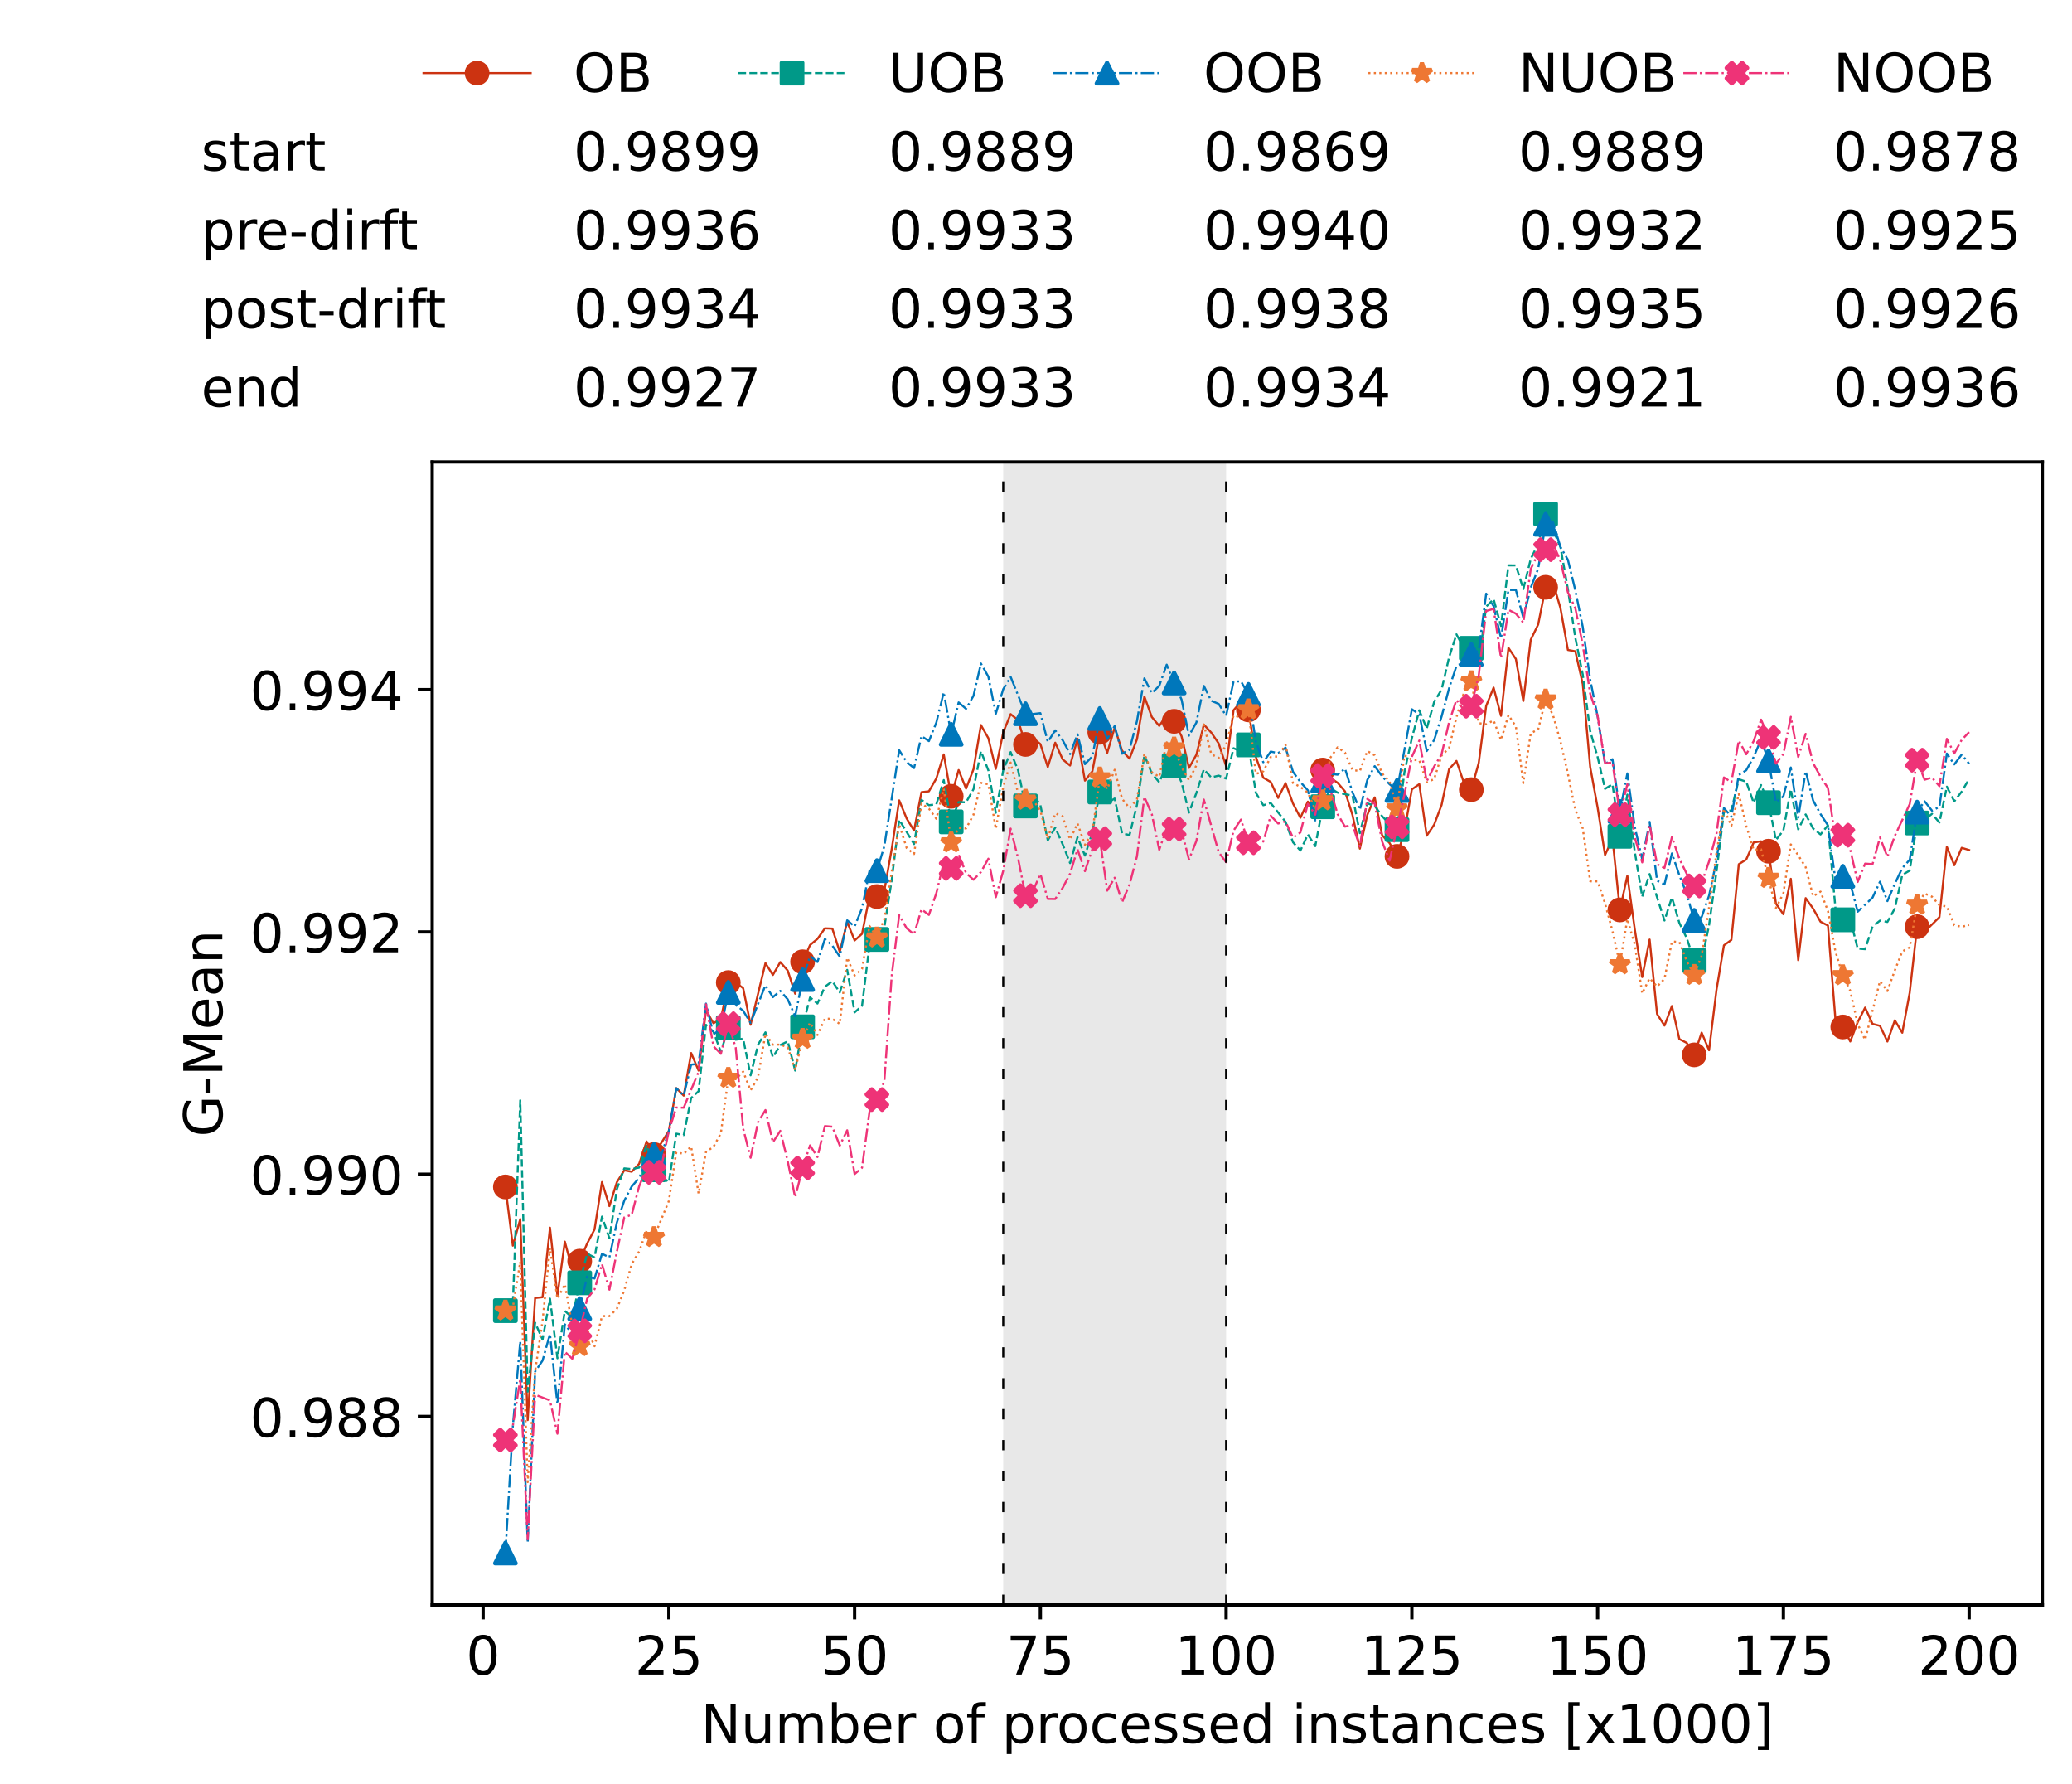 <?xml version="1.0" encoding="utf-8" standalone="no"?>
<!DOCTYPE svg PUBLIC "-//W3C//DTD SVG 1.1//EN"
  "http://www.w3.org/Graphics/SVG/1.1/DTD/svg11.dtd">
<!-- Created with matplotlib (https://matplotlib.org/) -->
<svg height="432.615pt" version="1.1" viewBox="0 0 502.65 432.615" width="502.65pt" xmlns="http://www.w3.org/2000/svg" xmlns:xlink="http://www.w3.org/1999/xlink">
 <defs>
  <style type="text/css">*{stroke-linecap:butt;stroke-linejoin:round;}</style>
 </defs>
 <g id="figure_1">
  <g id="patch_1">
   <path d="M 0 432.615 
L 502.65 432.615 
L 502.65 0 
L 0 0 
z
" style="fill:#ffffff;"/>
  </g>
  <g id="axes_1">
   <g id="patch_2">
    <path d="M 104.85 389.252 
L 495.45 389.252 
L 495.45 112.052 
L 104.85 112.052 
z
" style="fill:#ffffff;"/>
   </g>
   <g id="patch_3">
    <path clip-path="url(#pf15fb88107)" d="M 297.446 389.252 
L 297.446 112.052 
L 243.372 112.052 
L 243.372 389.252 
z
" style="fill:#d3d3d3;opacity:0.5;"/>
   </g>
   <g id="matplotlib.axis_1">
    <g id="xtick_1">
     <g id="line2d_1">
      <defs>
       <path d="M 0 0 
L 0 3.5 
" id="md2ac6bb6b8" style="stroke:#000000;stroke-width:0.8;"/>
      </defs>
      <g>
       <use style="stroke:#000000;stroke-width:0.8;" x="117.197" xlink:href="#md2ac6bb6b8" y="389.252"/>
      </g>
     </g>
     <g id="text_1">
      <!-- 0 -->
      <g transform="translate(113.061 406.13)scale(0.13 -0.13)">
       <defs>
        <path d="M 31.781 66.406 
Q 24.172 66.406 20.328 58.906 
Q 16.5 51.422 16.5 36.375 
Q 16.5 21.391 20.328 13.891 
Q 24.172 6.391 31.781 6.391 
Q 39.453 6.391 43.281 13.891 
Q 47.125 21.391 47.125 36.375 
Q 47.125 51.422 43.281 58.906 
Q 39.453 66.406 31.781 66.406 
z
M 31.781 74.219 
Q 44.047 74.219 50.516 64.516 
Q 56.984 54.828 56.984 36.375 
Q 56.984 17.969 50.516 8.266 
Q 44.047 -1.422 31.781 -1.422 
Q 19.531 -1.422 13.062 8.266 
Q 6.594 17.969 6.594 36.375 
Q 6.594 54.828 13.062 64.516 
Q 19.531 74.219 31.781 74.219 
z
" id="DejaVuSans-48"/>
       </defs>
       <use xlink:href="#DejaVuSans-48"/>
      </g>
     </g>
    </g>
    <g id="xtick_2">
     <g id="line2d_2">
      <g>
       <use style="stroke:#000000;stroke-width:0.8;" x="162.259" xlink:href="#md2ac6bb6b8" y="389.252"/>
      </g>
     </g>
     <g id="text_2">
      <!-- 25 -->
      <g transform="translate(153.988 406.13)scale(0.13 -0.13)">
       <defs>
        <path d="M 19.188 8.297 
L 53.609 8.297 
L 53.609 0 
L 7.328 0 
L 7.328 8.297 
Q 12.938 14.109 22.625 23.891 
Q 32.328 33.688 34.812 36.531 
Q 39.547 41.844 41.422 45.531 
Q 43.312 49.219 43.312 52.781 
Q 43.312 58.594 39.234 62.25 
Q 35.156 65.922 28.609 65.922 
Q 23.969 65.922 18.812 64.312 
Q 13.672 62.703 7.812 59.422 
L 7.812 69.391 
Q 13.766 71.781 18.938 73 
Q 24.125 74.219 28.422 74.219 
Q 39.75 74.219 46.484 68.547 
Q 53.219 62.891 53.219 53.422 
Q 53.219 48.922 51.531 44.891 
Q 49.859 40.875 45.406 35.406 
Q 44.188 33.984 37.641 27.219 
Q 31.109 20.453 19.188 8.297 
z
" id="DejaVuSans-50"/>
        <path d="M 10.797 72.906 
L 49.516 72.906 
L 49.516 64.594 
L 19.828 64.594 
L 19.828 46.734 
Q 21.969 47.469 24.109 47.828 
Q 26.266 48.188 28.422 48.188 
Q 40.625 48.188 47.75 41.5 
Q 54.891 34.812 54.891 23.391 
Q 54.891 11.625 47.562 5.094 
Q 40.234 -1.422 26.906 -1.422 
Q 22.312 -1.422 17.547 -0.641 
Q 12.797 0.141 7.719 1.703 
L 7.719 11.625 
Q 12.109 9.234 16.797 8.062 
Q 21.484 6.891 26.703 6.891 
Q 35.156 6.891 40.078 11.328 
Q 45.016 15.766 45.016 23.391 
Q 45.016 31 40.078 35.438 
Q 35.156 39.891 26.703 39.891 
Q 22.75 39.891 18.812 39.016 
Q 14.891 38.141 10.797 36.281 
z
" id="DejaVuSans-53"/>
       </defs>
       <use xlink:href="#DejaVuSans-50"/>
       <use x="63.623" xlink:href="#DejaVuSans-53"/>
      </g>
     </g>
    </g>
    <g id="xtick_3">
     <g id="line2d_3">
      <g>
       <use style="stroke:#000000;stroke-width:0.8;" x="207.322" xlink:href="#md2ac6bb6b8" y="389.252"/>
      </g>
     </g>
     <g id="text_3">
      <!-- 50 -->
      <g transform="translate(199.05 406.13)scale(0.13 -0.13)">
       <use xlink:href="#DejaVuSans-53"/>
       <use x="63.623" xlink:href="#DejaVuSans-48"/>
      </g>
     </g>
    </g>
    <g id="xtick_4">
     <g id="line2d_4">
      <g>
       <use style="stroke:#000000;stroke-width:0.8;" x="252.384" xlink:href="#md2ac6bb6b8" y="389.252"/>
      </g>
     </g>
     <g id="text_4">
      <!-- 75 -->
      <g transform="translate(244.113 406.13)scale(0.13 -0.13)">
       <defs>
        <path d="M 8.203 72.906 
L 55.078 72.906 
L 55.078 68.703 
L 28.609 0 
L 18.312 0 
L 43.219 64.594 
L 8.203 64.594 
z
" id="DejaVuSans-55"/>
       </defs>
       <use xlink:href="#DejaVuSans-55"/>
       <use x="63.623" xlink:href="#DejaVuSans-53"/>
      </g>
     </g>
    </g>
    <g id="xtick_5">
     <g id="line2d_5">
      <g>
       <use style="stroke:#000000;stroke-width:0.8;" x="297.446" xlink:href="#md2ac6bb6b8" y="389.252"/>
      </g>
     </g>
     <g id="text_5">
      <!-- 100 -->
      <g transform="translate(285.039 406.13)scale(0.13 -0.13)">
       <defs>
        <path d="M 12.406 8.297 
L 28.516 8.297 
L 28.516 63.922 
L 10.984 60.406 
L 10.984 69.391 
L 28.422 72.906 
L 38.281 72.906 
L 38.281 8.297 
L 54.391 8.297 
L 54.391 0 
L 12.406 0 
z
" id="DejaVuSans-49"/>
       </defs>
       <use xlink:href="#DejaVuSans-49"/>
       <use x="63.623" xlink:href="#DejaVuSans-48"/>
       <use x="127.246" xlink:href="#DejaVuSans-48"/>
      </g>
     </g>
    </g>
    <g id="xtick_6">
     <g id="line2d_6">
      <g>
       <use style="stroke:#000000;stroke-width:0.8;" x="342.509" xlink:href="#md2ac6bb6b8" y="389.252"/>
      </g>
     </g>
     <g id="text_6">
      <!-- 125 -->
      <g transform="translate(330.102 406.13)scale(0.13 -0.13)">
       <use xlink:href="#DejaVuSans-49"/>
       <use x="63.623" xlink:href="#DejaVuSans-50"/>
       <use x="127.246" xlink:href="#DejaVuSans-53"/>
      </g>
     </g>
    </g>
    <g id="xtick_7">
     <g id="line2d_7">
      <g>
       <use style="stroke:#000000;stroke-width:0.8;" x="387.571" xlink:href="#md2ac6bb6b8" y="389.252"/>
      </g>
     </g>
     <g id="text_7">
      <!-- 150 -->
      <g transform="translate(375.164 406.13)scale(0.13 -0.13)">
       <use xlink:href="#DejaVuSans-49"/>
       <use x="63.623" xlink:href="#DejaVuSans-53"/>
       <use x="127.246" xlink:href="#DejaVuSans-48"/>
      </g>
     </g>
    </g>
    <g id="xtick_8">
     <g id="line2d_8">
      <g>
       <use style="stroke:#000000;stroke-width:0.8;" x="432.633" xlink:href="#md2ac6bb6b8" y="389.252"/>
      </g>
     </g>
     <g id="text_8">
      <!-- 175 -->
      <g transform="translate(420.226 406.13)scale(0.13 -0.13)">
       <use xlink:href="#DejaVuSans-49"/>
       <use x="63.623" xlink:href="#DejaVuSans-55"/>
       <use x="127.246" xlink:href="#DejaVuSans-53"/>
      </g>
     </g>
    </g>
    <g id="xtick_9">
     <g id="line2d_9">
      <g>
       <use style="stroke:#000000;stroke-width:0.8;" x="477.695" xlink:href="#md2ac6bb6b8" y="389.252"/>
      </g>
     </g>
     <g id="text_9">
      <!-- 200 -->
      <g transform="translate(465.289 406.13)scale(0.13 -0.13)">
       <use xlink:href="#DejaVuSans-50"/>
       <use x="63.623" xlink:href="#DejaVuSans-48"/>
       <use x="127.246" xlink:href="#DejaVuSans-48"/>
      </g>
     </g>
    </g>
    <g id="text_10">
     <!-- Number of processed instances [x1000] -->
     <g transform="translate(170.025 422.711)scale(0.13 -0.13)">
      <defs>
       <path d="M 9.812 72.906 
L 23.094 72.906 
L 55.422 11.922 
L 55.422 72.906 
L 64.984 72.906 
L 64.984 0 
L 51.703 0 
L 19.391 60.984 
L 19.391 0 
L 9.812 0 
z
" id="DejaVuSans-78"/>
       <path d="M 8.5 21.578 
L 8.5 54.688 
L 17.484 54.688 
L 17.484 21.922 
Q 17.484 14.156 20.5 10.266 
Q 23.531 6.391 29.594 6.391 
Q 36.859 6.391 41.078 11.031 
Q 45.312 15.672 45.312 23.688 
L 45.312 54.688 
L 54.297 54.688 
L 54.297 0 
L 45.312 0 
L 45.312 8.406 
Q 42.047 3.422 37.719 1 
Q 33.406 -1.422 27.688 -1.422 
Q 18.266 -1.422 13.375 4.438 
Q 8.5 10.297 8.5 21.578 
z
M 31.109 56 
z
" id="DejaVuSans-117"/>
       <path d="M 52 44.188 
Q 55.375 50.25 60.062 53.125 
Q 64.75 56 71.094 56 
Q 79.641 56 84.281 50.016 
Q 88.922 44.047 88.922 33.016 
L 88.922 0 
L 79.891 0 
L 79.891 32.719 
Q 79.891 40.578 77.094 44.375 
Q 74.312 48.188 68.609 48.188 
Q 61.625 48.188 57.562 43.547 
Q 53.516 38.922 53.516 30.906 
L 53.516 0 
L 44.484 0 
L 44.484 32.719 
Q 44.484 40.625 41.703 44.406 
Q 38.922 48.188 33.109 48.188 
Q 26.219 48.188 22.156 43.531 
Q 18.109 38.875 18.109 30.906 
L 18.109 0 
L 9.078 0 
L 9.078 54.688 
L 18.109 54.688 
L 18.109 46.188 
Q 21.188 51.219 25.484 53.609 
Q 29.781 56 35.688 56 
Q 41.656 56 45.828 52.969 
Q 50 49.953 52 44.188 
z
" id="DejaVuSans-109"/>
       <path d="M 48.688 27.297 
Q 48.688 37.203 44.609 42.844 
Q 40.531 48.484 33.406 48.484 
Q 26.266 48.484 22.188 42.844 
Q 18.109 37.203 18.109 27.297 
Q 18.109 17.391 22.188 11.75 
Q 26.266 6.109 33.406 6.109 
Q 40.531 6.109 44.609 11.75 
Q 48.688 17.391 48.688 27.297 
z
M 18.109 46.391 
Q 20.953 51.266 25.266 53.625 
Q 29.594 56 35.594 56 
Q 45.562 56 51.781 48.094 
Q 58.016 40.188 58.016 27.297 
Q 58.016 14.406 51.781 6.484 
Q 45.562 -1.422 35.594 -1.422 
Q 29.594 -1.422 25.266 0.953 
Q 20.953 3.328 18.109 8.203 
L 18.109 0 
L 9.078 0 
L 9.078 75.984 
L 18.109 75.984 
z
" id="DejaVuSans-98"/>
       <path d="M 56.203 29.594 
L 56.203 25.203 
L 14.891 25.203 
Q 15.484 15.922 20.484 11.062 
Q 25.484 6.203 34.422 6.203 
Q 39.594 6.203 44.453 7.469 
Q 49.312 8.734 54.109 11.281 
L 54.109 2.781 
Q 49.266 0.734 44.188 -0.344 
Q 39.109 -1.422 33.891 -1.422 
Q 20.797 -1.422 13.156 6.188 
Q 5.516 13.812 5.516 26.812 
Q 5.516 40.234 12.766 48.109 
Q 20.016 56 32.328 56 
Q 43.359 56 49.781 48.891 
Q 56.203 41.797 56.203 29.594 
z
M 47.219 32.234 
Q 47.125 39.594 43.094 43.984 
Q 39.062 48.391 32.422 48.391 
Q 24.906 48.391 20.391 44.141 
Q 15.875 39.891 15.188 32.172 
z
" id="DejaVuSans-101"/>
       <path d="M 41.109 46.297 
Q 39.594 47.172 37.812 47.578 
Q 36.031 48 33.891 48 
Q 26.266 48 22.188 43.047 
Q 18.109 38.094 18.109 28.812 
L 18.109 0 
L 9.078 0 
L 9.078 54.688 
L 18.109 54.688 
L 18.109 46.188 
Q 20.953 51.172 25.484 53.578 
Q 30.031 56 36.531 56 
Q 37.453 56 38.578 55.875 
Q 39.703 55.766 41.062 55.516 
z
" id="DejaVuSans-114"/>
       <path id="DejaVuSans-32"/>
       <path d="M 30.609 48.391 
Q 23.391 48.391 19.188 42.75 
Q 14.984 37.109 14.984 27.297 
Q 14.984 17.484 19.156 11.844 
Q 23.344 6.203 30.609 6.203 
Q 37.797 6.203 41.984 11.859 
Q 46.188 17.531 46.188 27.297 
Q 46.188 37.016 41.984 42.703 
Q 37.797 48.391 30.609 48.391 
z
M 30.609 56 
Q 42.328 56 49.016 48.375 
Q 55.719 40.766 55.719 27.297 
Q 55.719 13.875 49.016 6.219 
Q 42.328 -1.422 30.609 -1.422 
Q 18.844 -1.422 12.172 6.219 
Q 5.516 13.875 5.516 27.297 
Q 5.516 40.766 12.172 48.375 
Q 18.844 56 30.609 56 
z
" id="DejaVuSans-111"/>
       <path d="M 37.109 75.984 
L 37.109 68.5 
L 28.516 68.5 
Q 23.688 68.5 21.797 66.547 
Q 19.922 64.594 19.922 59.516 
L 19.922 54.688 
L 34.719 54.688 
L 34.719 47.703 
L 19.922 47.703 
L 19.922 0 
L 10.891 0 
L 10.891 47.703 
L 2.297 47.703 
L 2.297 54.688 
L 10.891 54.688 
L 10.891 58.5 
Q 10.891 67.625 15.141 71.797 
Q 19.391 75.984 28.609 75.984 
z
" id="DejaVuSans-102"/>
       <path d="M 18.109 8.203 
L 18.109 -20.797 
L 9.078 -20.797 
L 9.078 54.688 
L 18.109 54.688 
L 18.109 46.391 
Q 20.953 51.266 25.266 53.625 
Q 29.594 56 35.594 56 
Q 45.562 56 51.781 48.094 
Q 58.016 40.188 58.016 27.297 
Q 58.016 14.406 51.781 6.484 
Q 45.562 -1.422 35.594 -1.422 
Q 29.594 -1.422 25.266 0.953 
Q 20.953 3.328 18.109 8.203 
z
M 48.688 27.297 
Q 48.688 37.203 44.609 42.844 
Q 40.531 48.484 33.406 48.484 
Q 26.266 48.484 22.188 42.844 
Q 18.109 37.203 18.109 27.297 
Q 18.109 17.391 22.188 11.75 
Q 26.266 6.109 33.406 6.109 
Q 40.531 6.109 44.609 11.75 
Q 48.688 17.391 48.688 27.297 
z
" id="DejaVuSans-112"/>
       <path d="M 48.781 52.594 
L 48.781 44.188 
Q 44.969 46.297 41.141 47.344 
Q 37.312 48.391 33.406 48.391 
Q 24.656 48.391 19.812 42.844 
Q 14.984 37.312 14.984 27.297 
Q 14.984 17.281 19.812 11.734 
Q 24.656 6.203 33.406 6.203 
Q 37.312 6.203 41.141 7.25 
Q 44.969 8.297 48.781 10.406 
L 48.781 2.094 
Q 45.016 0.344 40.984 -0.531 
Q 36.969 -1.422 32.422 -1.422 
Q 20.062 -1.422 12.781 6.344 
Q 5.516 14.109 5.516 27.297 
Q 5.516 40.672 12.859 48.328 
Q 20.219 56 33.016 56 
Q 37.156 56 41.109 55.141 
Q 45.062 54.297 48.781 52.594 
z
" id="DejaVuSans-99"/>
       <path d="M 44.281 53.078 
L 44.281 44.578 
Q 40.484 46.531 36.375 47.5 
Q 32.281 48.484 27.875 48.484 
Q 21.188 48.484 17.844 46.438 
Q 14.5 44.391 14.5 40.281 
Q 14.5 37.156 16.891 35.375 
Q 19.281 33.594 26.516 31.984 
L 29.594 31.297 
Q 39.156 29.25 43.188 25.516 
Q 47.219 21.781 47.219 15.094 
Q 47.219 7.469 41.188 3.016 
Q 35.156 -1.422 24.609 -1.422 
Q 20.219 -1.422 15.453 -0.562 
Q 10.688 0.297 5.422 2 
L 5.422 11.281 
Q 10.406 8.688 15.234 7.391 
Q 20.062 6.109 24.812 6.109 
Q 31.156 6.109 34.562 8.281 
Q 37.984 10.453 37.984 14.406 
Q 37.984 18.062 35.516 20.016 
Q 33.062 21.969 24.703 23.781 
L 21.578 24.516 
Q 13.234 26.266 9.516 29.906 
Q 5.812 33.547 5.812 39.891 
Q 5.812 47.609 11.281 51.797 
Q 16.75 56 26.812 56 
Q 31.781 56 36.172 55.266 
Q 40.578 54.547 44.281 53.078 
z
" id="DejaVuSans-115"/>
       <path d="M 45.406 46.391 
L 45.406 75.984 
L 54.391 75.984 
L 54.391 0 
L 45.406 0 
L 45.406 8.203 
Q 42.578 3.328 38.25 0.953 
Q 33.938 -1.422 27.875 -1.422 
Q 17.969 -1.422 11.734 6.484 
Q 5.516 14.406 5.516 27.297 
Q 5.516 40.188 11.734 48.094 
Q 17.969 56 27.875 56 
Q 33.938 56 38.25 53.625 
Q 42.578 51.266 45.406 46.391 
z
M 14.797 27.297 
Q 14.797 17.391 18.875 11.75 
Q 22.953 6.109 30.078 6.109 
Q 37.203 6.109 41.297 11.75 
Q 45.406 17.391 45.406 27.297 
Q 45.406 37.203 41.297 42.844 
Q 37.203 48.484 30.078 48.484 
Q 22.953 48.484 18.875 42.844 
Q 14.797 37.203 14.797 27.297 
z
" id="DejaVuSans-100"/>
       <path d="M 9.422 54.688 
L 18.406 54.688 
L 18.406 0 
L 9.422 0 
z
M 9.422 75.984 
L 18.406 75.984 
L 18.406 64.594 
L 9.422 64.594 
z
" id="DejaVuSans-105"/>
       <path d="M 54.891 33.016 
L 54.891 0 
L 45.906 0 
L 45.906 32.719 
Q 45.906 40.484 42.875 44.328 
Q 39.844 48.188 33.797 48.188 
Q 26.516 48.188 22.312 43.547 
Q 18.109 38.922 18.109 30.906 
L 18.109 0 
L 9.078 0 
L 9.078 54.688 
L 18.109 54.688 
L 18.109 46.188 
Q 21.344 51.125 25.703 53.562 
Q 30.078 56 35.797 56 
Q 45.219 56 50.047 50.172 
Q 54.891 44.344 54.891 33.016 
z
" id="DejaVuSans-110"/>
       <path d="M 18.312 70.219 
L 18.312 54.688 
L 36.812 54.688 
L 36.812 47.703 
L 18.312 47.703 
L 18.312 18.016 
Q 18.312 11.328 20.141 9.422 
Q 21.969 7.516 27.594 7.516 
L 36.812 7.516 
L 36.812 0 
L 27.594 0 
Q 17.188 0 13.234 3.875 
Q 9.281 7.766 9.281 18.016 
L 9.281 47.703 
L 2.688 47.703 
L 2.688 54.688 
L 9.281 54.688 
L 9.281 70.219 
z
" id="DejaVuSans-116"/>
       <path d="M 34.281 27.484 
Q 23.391 27.484 19.188 25 
Q 14.984 22.516 14.984 16.5 
Q 14.984 11.719 18.141 8.906 
Q 21.297 6.109 26.703 6.109 
Q 34.188 6.109 38.703 11.406 
Q 43.219 16.703 43.219 25.484 
L 43.219 27.484 
z
M 52.203 31.203 
L 52.203 0 
L 43.219 0 
L 43.219 8.297 
Q 40.141 3.328 35.547 0.953 
Q 30.953 -1.422 24.312 -1.422 
Q 15.922 -1.422 10.953 3.297 
Q 6 8.016 6 15.922 
Q 6 25.141 12.172 29.828 
Q 18.359 34.516 30.609 34.516 
L 43.219 34.516 
L 43.219 35.406 
Q 43.219 41.609 39.141 45 
Q 35.062 48.391 27.688 48.391 
Q 23 48.391 18.547 47.266 
Q 14.109 46.141 10.016 43.891 
L 10.016 52.203 
Q 14.938 54.109 19.578 55.047 
Q 24.219 56 28.609 56 
Q 40.484 56 46.344 49.844 
Q 52.203 43.703 52.203 31.203 
z
" id="DejaVuSans-97"/>
       <path d="M 8.594 75.984 
L 29.297 75.984 
L 29.297 69 
L 17.578 69 
L 17.578 -6.203 
L 29.297 -6.203 
L 29.297 -13.188 
L 8.594 -13.188 
z
" id="DejaVuSans-91"/>
       <path d="M 54.891 54.688 
L 35.109 28.078 
L 55.906 0 
L 45.312 0 
L 29.391 21.484 
L 13.484 0 
L 2.875 0 
L 24.125 28.609 
L 4.688 54.688 
L 15.281 54.688 
L 29.781 35.203 
L 44.281 54.688 
z
" id="DejaVuSans-120"/>
       <path d="M 30.422 75.984 
L 30.422 -13.188 
L 9.719 -13.188 
L 9.719 -6.203 
L 21.391 -6.203 
L 21.391 69 
L 9.719 69 
L 9.719 75.984 
z
" id="DejaVuSans-93"/>
      </defs>
      <use xlink:href="#DejaVuSans-78"/>
      <use x="74.805" xlink:href="#DejaVuSans-117"/>
      <use x="138.184" xlink:href="#DejaVuSans-109"/>
      <use x="235.596" xlink:href="#DejaVuSans-98"/>
      <use x="299.072" xlink:href="#DejaVuSans-101"/>
      <use x="360.596" xlink:href="#DejaVuSans-114"/>
      <use x="401.709" xlink:href="#DejaVuSans-32"/>
      <use x="433.496" xlink:href="#DejaVuSans-111"/>
      <use x="494.678" xlink:href="#DejaVuSans-102"/>
      <use x="529.883" xlink:href="#DejaVuSans-32"/>
      <use x="561.67" xlink:href="#DejaVuSans-112"/>
      <use x="625.146" xlink:href="#DejaVuSans-114"/>
      <use x="664.01" xlink:href="#DejaVuSans-111"/>
      <use x="725.191" xlink:href="#DejaVuSans-99"/>
      <use x="780.172" xlink:href="#DejaVuSans-101"/>
      <use x="841.695" xlink:href="#DejaVuSans-115"/>
      <use x="893.795" xlink:href="#DejaVuSans-115"/>
      <use x="945.895" xlink:href="#DejaVuSans-101"/>
      <use x="1007.418" xlink:href="#DejaVuSans-100"/>
      <use x="1070.895" xlink:href="#DejaVuSans-32"/>
      <use x="1102.682" xlink:href="#DejaVuSans-105"/>
      <use x="1130.465" xlink:href="#DejaVuSans-110"/>
      <use x="1193.844" xlink:href="#DejaVuSans-115"/>
      <use x="1245.943" xlink:href="#DejaVuSans-116"/>
      <use x="1285.152" xlink:href="#DejaVuSans-97"/>
      <use x="1346.432" xlink:href="#DejaVuSans-110"/>
      <use x="1409.811" xlink:href="#DejaVuSans-99"/>
      <use x="1464.791" xlink:href="#DejaVuSans-101"/>
      <use x="1526.314" xlink:href="#DejaVuSans-115"/>
      <use x="1578.414" xlink:href="#DejaVuSans-32"/>
      <use x="1610.201" xlink:href="#DejaVuSans-91"/>
      <use x="1649.215" xlink:href="#DejaVuSans-120"/>
      <use x="1708.395" xlink:href="#DejaVuSans-49"/>
      <use x="1772.018" xlink:href="#DejaVuSans-48"/>
      <use x="1835.641" xlink:href="#DejaVuSans-48"/>
      <use x="1899.264" xlink:href="#DejaVuSans-48"/>
      <use x="1962.887" xlink:href="#DejaVuSans-93"/>
     </g>
    </g>
   </g>
   <g id="matplotlib.axis_2">
    <g id="ytick_1">
     <g id="line2d_10">
      <defs>
       <path d="M 0 0 
L -3.5 0 
" id="m57976ab2a1" style="stroke:#000000;stroke-width:0.8;"/>
      </defs>
      <g>
       <use style="stroke:#000000;stroke-width:0.8;" x="104.85" xlink:href="#m57976ab2a1" y="343.548"/>
      </g>
     </g>
     <g id="text_11">
      <!-- 0.988 -->
      <g transform="translate(60.633 348.487)scale(0.13 -0.13)">
       <defs>
        <path d="M 10.688 12.406 
L 21 12.406 
L 21 0 
L 10.688 0 
z
" id="DejaVuSans-46"/>
        <path d="M 10.984 1.516 
L 10.984 10.5 
Q 14.703 8.734 18.5 7.812 
Q 22.312 6.891 25.984 6.891 
Q 35.75 6.891 40.891 13.453 
Q 46.047 20.016 46.781 33.406 
Q 43.953 29.203 39.594 26.953 
Q 35.25 24.703 29.984 24.703 
Q 19.047 24.703 12.672 31.312 
Q 6.297 37.938 6.297 49.422 
Q 6.297 60.641 12.938 67.422 
Q 19.578 74.219 30.609 74.219 
Q 43.266 74.219 49.922 64.516 
Q 56.594 54.828 56.594 36.375 
Q 56.594 19.141 48.406 8.859 
Q 40.234 -1.422 26.422 -1.422 
Q 22.703 -1.422 18.891 -0.688 
Q 15.094 0.047 10.984 1.516 
z
M 30.609 32.422 
Q 37.25 32.422 41.125 36.953 
Q 45.016 41.5 45.016 49.422 
Q 45.016 57.281 41.125 61.844 
Q 37.25 66.406 30.609 66.406 
Q 23.969 66.406 20.094 61.844 
Q 16.219 57.281 16.219 49.422 
Q 16.219 41.5 20.094 36.953 
Q 23.969 32.422 30.609 32.422 
z
" id="DejaVuSans-57"/>
        <path d="M 31.781 34.625 
Q 24.75 34.625 20.719 30.859 
Q 16.703 27.094 16.703 20.516 
Q 16.703 13.922 20.719 10.156 
Q 24.75 6.391 31.781 6.391 
Q 38.812 6.391 42.859 10.172 
Q 46.922 13.969 46.922 20.516 
Q 46.922 27.094 42.891 30.859 
Q 38.875 34.625 31.781 34.625 
z
M 21.922 38.812 
Q 15.578 40.375 12.031 44.719 
Q 8.5 49.078 8.5 55.328 
Q 8.5 64.062 14.719 69.141 
Q 20.953 74.219 31.781 74.219 
Q 42.672 74.219 48.875 69.141 
Q 55.078 64.062 55.078 55.328 
Q 55.078 49.078 51.531 44.719 
Q 48 40.375 41.703 38.812 
Q 48.828 37.156 52.797 32.312 
Q 56.781 27.484 56.781 20.516 
Q 56.781 9.906 50.312 4.234 
Q 43.844 -1.422 31.781 -1.422 
Q 19.734 -1.422 13.25 4.234 
Q 6.781 9.906 6.781 20.516 
Q 6.781 27.484 10.781 32.312 
Q 14.797 37.156 21.922 38.812 
z
M 18.312 54.391 
Q 18.312 48.734 21.844 45.562 
Q 25.391 42.391 31.781 42.391 
Q 38.141 42.391 41.719 45.562 
Q 45.312 48.734 45.312 54.391 
Q 45.312 60.062 41.719 63.234 
Q 38.141 66.406 31.781 66.406 
Q 25.391 66.406 21.844 63.234 
Q 18.312 60.062 18.312 54.391 
z
" id="DejaVuSans-56"/>
       </defs>
       <use xlink:href="#DejaVuSans-48"/>
       <use x="63.623" xlink:href="#DejaVuSans-46"/>
       <use x="95.41" xlink:href="#DejaVuSans-57"/>
       <use x="159.033" xlink:href="#DejaVuSans-56"/>
       <use x="222.656" xlink:href="#DejaVuSans-56"/>
      </g>
     </g>
    </g>
    <g id="ytick_2">
     <g id="line2d_11">
      <g>
       <use style="stroke:#000000;stroke-width:0.8;" x="104.85" xlink:href="#m57976ab2a1" y="284.787"/>
      </g>
     </g>
     <g id="text_12">
      <!-- 0.990 -->
      <g transform="translate(60.633 289.726)scale(0.13 -0.13)">
       <use xlink:href="#DejaVuSans-48"/>
       <use x="63.623" xlink:href="#DejaVuSans-46"/>
       <use x="95.41" xlink:href="#DejaVuSans-57"/>
       <use x="159.033" xlink:href="#DejaVuSans-57"/>
       <use x="222.656" xlink:href="#DejaVuSans-48"/>
      </g>
     </g>
    </g>
    <g id="ytick_3">
     <g id="line2d_12">
      <g>
       <use style="stroke:#000000;stroke-width:0.8;" x="104.85" xlink:href="#m57976ab2a1" y="226.026"/>
      </g>
     </g>
     <g id="text_13">
      <!-- 0.992 -->
      <g transform="translate(60.633 230.965)scale(0.13 -0.13)">
       <use xlink:href="#DejaVuSans-48"/>
       <use x="63.623" xlink:href="#DejaVuSans-46"/>
       <use x="95.41" xlink:href="#DejaVuSans-57"/>
       <use x="159.033" xlink:href="#DejaVuSans-57"/>
       <use x="222.656" xlink:href="#DejaVuSans-50"/>
      </g>
     </g>
    </g>
    <g id="ytick_4">
     <g id="line2d_13">
      <g>
       <use style="stroke:#000000;stroke-width:0.8;" x="104.85" xlink:href="#m57976ab2a1" y="167.265"/>
      </g>
     </g>
     <g id="text_14">
      <!-- 0.994 -->
      <g transform="translate(60.633 172.204)scale(0.13 -0.13)">
       <defs>
        <path d="M 37.797 64.312 
L 12.891 25.391 
L 37.797 25.391 
z
M 35.203 72.906 
L 47.609 72.906 
L 47.609 25.391 
L 58.016 25.391 
L 58.016 17.188 
L 47.609 17.188 
L 47.609 0 
L 37.797 0 
L 37.797 17.188 
L 4.891 17.188 
L 4.891 26.703 
z
" id="DejaVuSans-52"/>
       </defs>
       <use xlink:href="#DejaVuSans-48"/>
       <use x="63.623" xlink:href="#DejaVuSans-46"/>
       <use x="95.41" xlink:href="#DejaVuSans-57"/>
       <use x="159.033" xlink:href="#DejaVuSans-57"/>
       <use x="222.656" xlink:href="#DejaVuSans-52"/>
      </g>
     </g>
    </g>
    <g id="text_15">
     <!-- G-Mean -->
     <g transform="translate(53.93 275.744)rotate(-90)scale(0.13 -0.13)">
      <defs>
       <path d="M 59.516 10.406 
L 59.516 29.984 
L 43.406 29.984 
L 43.406 38.094 
L 69.281 38.094 
L 69.281 6.781 
Q 63.578 2.734 56.688 0.656 
Q 49.812 -1.422 42 -1.422 
Q 24.906 -1.422 15.25 8.562 
Q 5.609 18.562 5.609 36.375 
Q 5.609 54.25 15.25 64.234 
Q 24.906 74.219 42 74.219 
Q 49.125 74.219 55.547 72.453 
Q 61.969 70.703 67.391 67.281 
L 67.391 56.781 
Q 61.922 61.422 55.766 63.766 
Q 49.609 66.109 42.828 66.109 
Q 29.438 66.109 22.719 58.641 
Q 16.016 51.172 16.016 36.375 
Q 16.016 21.625 22.719 14.156 
Q 29.438 6.688 42.828 6.688 
Q 48.047 6.688 52.141 7.594 
Q 56.25 8.5 59.516 10.406 
z
" id="DejaVuSans-71"/>
       <path d="M 4.891 31.391 
L 31.203 31.391 
L 31.203 23.391 
L 4.891 23.391 
z
" id="DejaVuSans-45"/>
       <path d="M 9.812 72.906 
L 24.516 72.906 
L 43.109 23.297 
L 61.812 72.906 
L 76.516 72.906 
L 76.516 0 
L 66.891 0 
L 66.891 64.016 
L 48.094 14.016 
L 38.188 14.016 
L 19.391 64.016 
L 19.391 0 
L 9.812 0 
z
" id="DejaVuSans-77"/>
      </defs>
      <use xlink:href="#DejaVuSans-71"/>
      <use x="77.49" xlink:href="#DejaVuSans-45"/>
      <use x="113.574" xlink:href="#DejaVuSans-77"/>
      <use x="199.854" xlink:href="#DejaVuSans-101"/>
      <use x="261.377" xlink:href="#DejaVuSans-97"/>
      <use x="322.656" xlink:href="#DejaVuSans-110"/>
     </g>
    </g>
   </g>
   <g id="line2d_14"/>
   <g id="line2d_15"/>
   <g id="line2d_16"/>
   <g id="line2d_17"/>
   <g id="line2d_18"/>
   <g id="line2d_19">
    <path clip-path="url(#pf15fb88107)" d="M 122.605 287.873 
L 124.407 302.121 
L 126.21 295.67 
L 128.012 344.418 
L 129.815 314.802 
L 131.617 314.611 
L 133.419 297.761 
L 135.222 314.239 
L 137.024 301.144 
L 138.827 307.928 
L 140.629 305.875 
L 142.432 301.604 
L 144.234 298.171 
L 146.037 286.688 
L 147.839 292.521 
L 149.642 286.742 
L 151.444 283.833 
L 153.247 284.185 
L 155.049 282.271 
L 156.852 276.841 
L 158.654 280.011 
L 162.259 274.267 
L 164.062 263.896 
L 165.864 265.734 
L 167.667 255.395 
L 169.469 259.656 
L 171.272 245.034 
L 173.074 248.169 
L 174.877 247.146 
L 176.679 238.305 
L 178.482 238.324 
L 180.284 239.651 
L 182.087 248.534 
L 185.692 233.59 
L 187.494 236.46 
L 189.297 233.338 
L 191.099 235.403 
L 192.902 241.007 
L 194.704 233.265 
L 196.507 229.203 
L 198.309 227.711 
L 200.112 225.154 
L 201.914 225.215 
L 203.717 230.861 
L 205.519 223.595 
L 207.322 228.086 
L 209.124 226.48 
L 210.927 217.422 
L 212.729 217.446 
L 214.532 216.002 
L 216.334 205.843 
L 218.137 194.119 
L 219.939 198.495 
L 221.742 201.445 
L 223.544 192.136 
L 225.347 191.917 
L 227.149 188.802 
L 228.952 182.97 
L 230.754 193.135 
L 232.557 186.765 
L 234.359 191.255 
L 236.162 186.577 
L 237.964 175.852 
L 239.767 179.041 
L 241.569 186.478 
L 243.372 177.627 
L 245.174 173.199 
L 246.976 174.679 
L 248.779 180.548 
L 250.581 179.032 
L 252.384 180.449 
L 254.186 186.028 
L 255.989 180.131 
L 257.791 184.173 
L 259.594 185.665 
L 261.396 179.165 
L 263.199 189.323 
L 265.001 187.065 
L 266.804 177.601 
L 268.606 182.576 
L 270.409 176.484 
L 272.211 182.078 
L 274.014 183.979 
L 275.816 179.305 
L 277.619 168.935 
L 279.421 173.91 
L 281.224 176.057 
L 283.026 173.452 
L 284.829 174.95 
L 286.631 178.565 
L 288.434 186.232 
L 290.236 183.041 
L 292.039 175.739 
L 293.841 177.68 
L 295.644 180.317 
L 297.446 185.812 
L 299.249 172.266 
L 301.051 170.152 
L 302.854 172.166 
L 304.656 183.56 
L 306.459 188.616 
L 308.261 189.651 
L 310.064 193.525 
L 311.866 189.939 
L 313.669 194.887 
L 315.471 198.327 
L 317.274 194.426 
L 319.076 197.256 
L 320.879 186.767 
L 322.681 188.632 
L 324.484 189.842 
L 326.286 191.932 
L 328.089 197.633 
L 329.891 205.821 
L 331.694 197.659 
L 333.496 193.399 
L 335.299 202.585 
L 337.101 204.476 
L 338.904 207.701 
L 340.706 201.521 
L 342.509 191.447 
L 344.311 190.179 
L 346.114 202.677 
L 347.916 200.004 
L 349.719 195.223 
L 351.521 186.576 
L 353.324 184.546 
L 355.126 189.842 
L 356.928 191.525 
L 358.731 185.02 
L 360.533 171.205 
L 362.336 166.771 
L 364.138 173.617 
L 365.941 157.135 
L 367.743 159.835 
L 369.546 170.013 
L 371.348 155.155 
L 373.151 151.464 
L 374.953 142.446 
L 376.756 141.296 
L 378.558 147.506 
L 380.361 157.641 
L 382.163 157.965 
L 383.966 165.915 
L 385.768 186.001 
L 387.571 195.858 
L 389.373 207.363 
L 391.176 203.379 
L 392.978 220.682 
L 394.781 212.39 
L 396.583 225.365 
L 398.386 236.964 
L 400.188 227.871 
L 401.991 245.935 
L 403.793 248.738 
L 405.596 243.994 
L 407.398 252.011 
L 409.201 252.942 
L 411.003 255.843 
L 412.806 250.443 
L 414.608 254.718 
L 416.411 240.051 
L 418.213 229.267 
L 420.016 227.963 
L 421.818 209.6 
L 423.621 208.465 
L 425.423 204.328 
L 427.226 204.044 
L 429.028 206.447 
L 430.831 219.164 
L 432.633 221.739 
L 434.436 213.141 
L 436.238 232.893 
L 438.041 217.825 
L 439.843 220.361 
L 441.646 223.552 
L 443.448 224.476 
L 445.251 247.106 
L 447.053 249.078 
L 448.856 252.591 
L 450.658 247.919 
L 452.461 244.375 
L 454.263 248.332 
L 456.066 248.796 
L 457.868 252.601 
L 459.671 247.463 
L 461.473 250.47 
L 463.276 240.769 
L 465.078 224.759 
L 466.881 225.981 
L 470.485 222.437 
L 472.288 205.409 
L 474.09 209.846 
L 475.893 205.628 
L 477.695 206.164 
L 477.695 206.164 
" style="fill:none;stroke:#cc3311;stroke-linecap:square;stroke-width:0.5;"/>
    <defs>
     <path d="M 0 2.5 
C 0.663 2.5 1.299 2.237 1.768 1.768 
C 2.237 1.299 2.5 0.663 2.5 0 
C 2.5 -0.663 2.237 -1.299 1.768 -1.768 
C 1.299 -2.237 0.663 -2.5 0 -2.5 
C -0.663 -2.5 -1.299 -2.237 -1.768 -1.768 
C -2.237 -1.299 -2.5 -0.663 -2.5 0 
C -2.5 0.663 -2.237 1.299 -1.768 1.768 
C -1.299 2.237 -0.663 2.5 0 2.5 
z
" id="m58d9c8924f" style="stroke:#cc3311;"/>
    </defs>
    <g clip-path="url(#pf15fb88107)">
     <use style="fill:#cc3311;stroke:#cc3311;" x="122.605" xlink:href="#m58d9c8924f" y="287.873"/>
     <use style="fill:#cc3311;stroke:#cc3311;" x="140.629" xlink:href="#m58d9c8924f" y="305.875"/>
     <use style="fill:#cc3311;stroke:#cc3311;" x="158.654" xlink:href="#m58d9c8924f" y="280.011"/>
     <use style="fill:#cc3311;stroke:#cc3311;" x="176.679" xlink:href="#m58d9c8924f" y="238.305"/>
     <use style="fill:#cc3311;stroke:#cc3311;" x="194.704" xlink:href="#m58d9c8924f" y="233.265"/>
     <use style="fill:#cc3311;stroke:#cc3311;" x="212.729" xlink:href="#m58d9c8924f" y="217.446"/>
     <use style="fill:#cc3311;stroke:#cc3311;" x="230.754" xlink:href="#m58d9c8924f" y="193.135"/>
     <use style="fill:#cc3311;stroke:#cc3311;" x="248.779" xlink:href="#m58d9c8924f" y="180.548"/>
     <use style="fill:#cc3311;stroke:#cc3311;" x="266.804" xlink:href="#m58d9c8924f" y="177.601"/>
     <use style="fill:#cc3311;stroke:#cc3311;" x="284.829" xlink:href="#m58d9c8924f" y="174.95"/>
     <use style="fill:#cc3311;stroke:#cc3311;" x="302.854" xlink:href="#m58d9c8924f" y="172.166"/>
     <use style="fill:#cc3311;stroke:#cc3311;" x="320.879" xlink:href="#m58d9c8924f" y="186.767"/>
     <use style="fill:#cc3311;stroke:#cc3311;" x="338.904" xlink:href="#m58d9c8924f" y="207.701"/>
     <use style="fill:#cc3311;stroke:#cc3311;" x="356.928" xlink:href="#m58d9c8924f" y="191.525"/>
     <use style="fill:#cc3311;stroke:#cc3311;" x="374.953" xlink:href="#m58d9c8924f" y="142.446"/>
     <use style="fill:#cc3311;stroke:#cc3311;" x="392.978" xlink:href="#m58d9c8924f" y="220.682"/>
     <use style="fill:#cc3311;stroke:#cc3311;" x="411.003" xlink:href="#m58d9c8924f" y="255.843"/>
     <use style="fill:#cc3311;stroke:#cc3311;" x="429.028" xlink:href="#m58d9c8924f" y="206.447"/>
     <use style="fill:#cc3311;stroke:#cc3311;" x="447.053" xlink:href="#m58d9c8924f" y="249.078"/>
     <use style="fill:#cc3311;stroke:#cc3311;" x="465.078" xlink:href="#m58d9c8924f" y="224.759"/>
    </g>
   </g>
   <g id="line2d_20"/>
   <g id="line2d_21"/>
   <g id="line2d_22"/>
   <g id="line2d_23"/>
   <g id="line2d_24">
    <path clip-path="url(#pf15fb88107)" d="M 122.605 317.872 
L 124.407 316.645 
L 126.21 266.875 
L 128.012 337.513 
L 129.815 320.818 
L 131.617 324.888 
L 133.419 314.964 
L 135.222 329.426 
L 137.024 317.94 
L 138.827 319.581 
L 140.629 311.126 
L 142.432 304.072 
L 144.234 304.969 
L 146.037 295.066 
L 147.839 300.34 
L 149.642 288.431 
L 151.444 283.371 
L 153.247 283.55 
L 155.049 283.18 
L 156.852 277.704 
L 158.654 283.709 
L 162.259 286.742 
L 164.062 274.949 
L 165.864 275.292 
L 167.667 266.312 
L 169.469 264.658 
L 171.272 248.555 
L 173.074 250.207 
L 174.877 255.158 
L 176.679 249.254 
L 178.482 252.173 
L 180.284 251.931 
L 182.087 260.803 
L 183.889 253.398 
L 185.692 250.376 
L 187.494 256.396 
L 189.297 253.452 
L 191.099 252.559 
L 192.902 259.648 
L 194.704 249.04 
L 196.507 241.902 
L 198.309 243.388 
L 200.112 239.315 
L 201.914 237.985 
L 203.717 240.693 
L 205.519 235.233 
L 207.322 245.536 
L 209.124 243.93 
L 210.927 229.2 
L 212.729 227.844 
L 214.532 224.908 
L 216.334 213.379 
L 218.137 198.817 
L 221.742 204.719 
L 223.544 194.003 
L 225.347 195.288 
L 227.149 195.084 
L 228.952 189.195 
L 230.754 199.329 
L 232.557 194.532 
L 234.359 194.588 
L 236.162 191.411 
L 237.964 182.185 
L 239.767 186.849 
L 241.569 197.123 
L 243.372 186.835 
L 245.174 182.407 
L 246.976 186.804 
L 248.779 195.468 
L 250.581 192.537 
L 252.384 195.272 
L 254.186 203.815 
L 255.989 200.721 
L 257.791 204.763 
L 259.594 209.334 
L 261.396 203.055 
L 263.199 207.511 
L 265.001 201.841 
L 266.804 192.081 
L 268.606 194.799 
L 270.409 193.67 
L 272.211 202.128 
L 274.014 202.531 
L 275.816 195.224 
L 277.619 183.188 
L 279.421 187.581 
L 281.224 189.728 
L 283.026 185.637 
L 284.829 185.719 
L 286.631 189.727 
L 288.434 197.076 
L 290.236 192.326 
L 292.039 186.612 
L 293.841 188.554 
L 295.644 188.111 
L 297.446 188.828 
L 299.249 181.467 
L 301.051 182.247 
L 302.854 180.658 
L 304.656 192.267 
L 306.459 195.299 
L 308.261 194.765 
L 311.866 199.326 
L 313.669 204.274 
L 315.471 206.29 
L 317.274 202.389 
L 319.076 205.219 
L 320.879 195.657 
L 322.681 191.112 
L 324.484 192.234 
L 328.089 192.971 
L 329.891 202.06 
L 331.694 194.819 
L 333.496 195.464 
L 335.299 197.959 
L 337.101 199.86 
L 338.904 201.227 
L 340.706 187.268 
L 342.509 179.018 
L 344.311 172.277 
L 346.114 176.714 
L 347.916 170.222 
L 349.719 167.25 
L 351.521 159.475 
L 353.324 153.857 
L 355.126 157.233 
L 356.928 157.242 
L 358.731 160.921 
L 360.533 147.14 
L 362.336 145.318 
L 364.138 151.832 
L 365.941 137.123 
L 367.743 137.127 
L 369.546 142.878 
L 371.348 135.572 
L 373.151 131.876 
L 374.953 124.652 
L 376.756 128.528 
L 378.558 132.697 
L 380.361 142.906 
L 382.163 154.72 
L 383.966 163.603 
L 385.768 177.311 
L 387.571 183.617 
L 389.373 191.317 
L 391.176 190.195 
L 392.978 202.828 
L 394.781 192.712 
L 396.583 206.565 
L 398.386 217.451 
L 400.188 211.988 
L 403.793 223.258 
L 405.596 217.642 
L 407.398 223.852 
L 409.201 227.547 
L 411.003 232.973 
L 412.806 233.063 
L 414.608 224.359 
L 416.411 211.405 
L 418.213 196.874 
L 420.016 196.546 
L 421.818 188.987 
L 423.621 189.59 
L 425.423 194.706 
L 427.226 190.405 
L 429.028 194.678 
L 430.831 203.754 
L 432.633 201.396 
L 434.436 191.425 
L 436.238 201.162 
L 438.041 197.529 
L 439.843 200.935 
L 441.646 202.387 
L 443.448 200.138 
L 445.251 220.195 
L 447.053 223.079 
L 448.856 222.958 
L 450.658 230.059 
L 452.461 230.208 
L 454.263 224.723 
L 456.066 223.277 
L 457.868 223.601 
L 459.671 220.321 
L 461.473 212.196 
L 463.276 211.139 
L 465.078 199.605 
L 466.881 198.811 
L 468.683 197.394 
L 470.485 199.478 
L 472.288 190.797 
L 474.09 194.361 
L 475.893 191.985 
L 477.695 188.913 
L 477.695 188.913 
" style="fill:none;stroke:#009988;stroke-dasharray:1.85,0.8;stroke-dashoffset:0;stroke-width:0.5;"/>
    <defs>
     <path d="M -2.5 2.5 
L 2.5 2.5 
L 2.5 -2.5 
L -2.5 -2.5 
z
" id="m145aabd3b9" style="stroke:#009988;stroke-linejoin:miter;"/>
    </defs>
    <g clip-path="url(#pf15fb88107)">
     <use style="fill:#009988;stroke:#009988;stroke-linejoin:miter;" x="122.605" xlink:href="#m145aabd3b9" y="317.872"/>
     <use style="fill:#009988;stroke:#009988;stroke-linejoin:miter;" x="140.629" xlink:href="#m145aabd3b9" y="311.126"/>
     <use style="fill:#009988;stroke:#009988;stroke-linejoin:miter;" x="158.654" xlink:href="#m145aabd3b9" y="283.709"/>
     <use style="fill:#009988;stroke:#009988;stroke-linejoin:miter;" x="176.679" xlink:href="#m145aabd3b9" y="249.254"/>
     <use style="fill:#009988;stroke:#009988;stroke-linejoin:miter;" x="194.704" xlink:href="#m145aabd3b9" y="249.04"/>
     <use style="fill:#009988;stroke:#009988;stroke-linejoin:miter;" x="212.729" xlink:href="#m145aabd3b9" y="227.844"/>
     <use style="fill:#009988;stroke:#009988;stroke-linejoin:miter;" x="230.754" xlink:href="#m145aabd3b9" y="199.329"/>
     <use style="fill:#009988;stroke:#009988;stroke-linejoin:miter;" x="248.779" xlink:href="#m145aabd3b9" y="195.468"/>
     <use style="fill:#009988;stroke:#009988;stroke-linejoin:miter;" x="266.804" xlink:href="#m145aabd3b9" y="192.081"/>
     <use style="fill:#009988;stroke:#009988;stroke-linejoin:miter;" x="284.829" xlink:href="#m145aabd3b9" y="185.719"/>
     <use style="fill:#009988;stroke:#009988;stroke-linejoin:miter;" x="302.854" xlink:href="#m145aabd3b9" y="180.658"/>
     <use style="fill:#009988;stroke:#009988;stroke-linejoin:miter;" x="320.879" xlink:href="#m145aabd3b9" y="195.657"/>
     <use style="fill:#009988;stroke:#009988;stroke-linejoin:miter;" x="338.904" xlink:href="#m145aabd3b9" y="201.227"/>
     <use style="fill:#009988;stroke:#009988;stroke-linejoin:miter;" x="356.928" xlink:href="#m145aabd3b9" y="157.242"/>
     <use style="fill:#009988;stroke:#009988;stroke-linejoin:miter;" x="374.953" xlink:href="#m145aabd3b9" y="124.652"/>
     <use style="fill:#009988;stroke:#009988;stroke-linejoin:miter;" x="392.978" xlink:href="#m145aabd3b9" y="202.828"/>
     <use style="fill:#009988;stroke:#009988;stroke-linejoin:miter;" x="411.003" xlink:href="#m145aabd3b9" y="232.973"/>
     <use style="fill:#009988;stroke:#009988;stroke-linejoin:miter;" x="429.028" xlink:href="#m145aabd3b9" y="194.678"/>
     <use style="fill:#009988;stroke:#009988;stroke-linejoin:miter;" x="447.053" xlink:href="#m145aabd3b9" y="223.079"/>
     <use style="fill:#009988;stroke:#009988;stroke-linejoin:miter;" x="465.078" xlink:href="#m145aabd3b9" y="199.605"/>
    </g>
   </g>
   <g id="line2d_25"/>
   <g id="line2d_26"/>
   <g id="line2d_27"/>
   <g id="line2d_28"/>
   <g id="line2d_29">
    <path clip-path="url(#pf15fb88107)" d="M 122.605 376.652 
L 124.407 346.035 
L 126.21 325.282 
L 128.012 374.164 
L 129.815 332.659 
L 131.617 329.987 
L 133.419 323.539 
L 135.222 340.563 
L 137.024 321.204 
L 138.827 323.576 
L 140.629 317.403 
L 142.432 309.614 
L 144.234 310.084 
L 146.037 304.086 
L 147.839 304.965 
L 149.642 296.525 
L 151.444 291.199 
L 153.247 287.772 
L 155.049 285.67 
L 156.852 281.597 
L 158.654 279.994 
L 160.457 280.138 
L 162.259 274.314 
L 164.062 263.951 
L 165.864 265.718 
L 167.667 258.207 
L 169.469 258.02 
L 171.272 243.405 
L 173.074 250.872 
L 174.877 249.523 
L 176.679 240.685 
L 178.482 243.731 
L 180.284 245.134 
L 182.087 248.077 
L 185.692 238.948 
L 187.494 241.847 
L 189.297 240.313 
L 191.099 242.378 
L 192.902 246.454 
L 194.704 237.577 
L 196.507 231.875 
L 198.309 233.321 
L 200.112 227.725 
L 201.914 229.342 
L 203.717 232.011 
L 205.519 223.209 
L 207.322 224.694 
L 209.124 220.258 
L 210.927 211.223 
L 212.729 211.158 
L 214.532 205.22 
L 218.137 181.951 
L 219.939 184.805 
L 221.742 186.293 
L 223.544 178.521 
L 225.347 179.747 
L 227.149 175.244 
L 228.952 167.899 
L 230.754 178.097 
L 232.557 170.361 
L 234.359 171.913 
L 236.162 168.758 
L 237.964 160.919 
L 239.767 164.108 
L 241.569 173.119 
L 243.372 167.15 
L 245.174 164.167 
L 248.779 173.104 
L 250.581 173.174 
L 252.384 172.962 
L 254.186 179.945 
L 255.989 177.136 
L 257.791 179.521 
L 259.594 182.883 
L 261.396 178.107 
L 263.199 185.339 
L 265.001 183.43 
L 266.804 174.262 
L 268.606 179.237 
L 270.409 176.084 
L 272.211 182.8 
L 274.014 181.815 
L 275.816 174.891 
L 277.619 164.521 
L 279.421 168.107 
L 281.224 166.329 
L 283.026 161.203 
L 284.829 165.643 
L 286.631 169.651 
L 288.434 178.421 
L 290.236 175.23 
L 292.039 166.358 
L 293.841 169.957 
L 295.644 170.723 
L 297.446 173.597 
L 299.249 165.299 
L 301.051 165.259 
L 302.854 168.414 
L 304.656 179.808 
L 306.459 184.864 
L 308.261 182.283 
L 310.064 182.664 
L 311.866 181.328 
L 313.669 187.185 
L 315.471 189.684 
L 317.274 191.686 
L 319.076 198.98 
L 320.879 189.418 
L 322.681 187.671 
L 324.484 187.88 
L 326.286 186.413 
L 328.089 192.114 
L 329.891 196.413 
L 331.694 189.172 
L 333.496 185.812 
L 335.299 188.3 
L 337.101 190.201 
L 338.904 191.72 
L 342.509 172.02 
L 344.311 173.246 
L 346.114 182.15 
L 347.916 179.477 
L 349.719 173.786 
L 351.521 166.988 
L 353.324 161.534 
L 355.126 160.603 
L 356.928 158.755 
L 358.731 157.801 
L 360.533 143.987 
L 362.336 147.03 
L 364.138 154.794 
L 365.941 143.093 
L 367.743 143.096 
L 369.546 149.813 
L 371.348 142.538 
L 373.151 137.93 
L 374.953 127.156 
L 376.756 126.677 
L 378.558 132.669 
L 380.361 135.767 
L 382.163 143.178 
L 383.966 152.057 
L 385.768 164.829 
L 387.571 173.78 
L 389.373 185.285 
L 391.176 184.131 
L 392.978 196.785 
L 394.781 187.576 
L 396.583 200.552 
L 398.386 208.423 
L 400.188 199.333 
L 401.991 213.59 
L 403.793 214.5 
L 405.596 206.982 
L 407.398 212.25 
L 409.201 216.859 
L 411.003 223.22 
L 412.806 222.411 
L 414.608 217.223 
L 416.411 208.705 
L 418.213 195.975 
L 420.016 198.064 
L 421.818 187.949 
L 423.621 186.814 
L 425.423 183.607 
L 427.226 179.346 
L 429.028 184.556 
L 430.831 194.558 
L 432.633 193.126 
L 434.436 186.144 
L 436.238 198.28 
L 438.041 187.037 
L 439.843 194.135 
L 441.646 197.445 
L 443.448 200.19 
L 445.251 213.395 
L 447.053 212.531 
L 448.856 214.227 
L 450.658 221.121 
L 454.263 217.701 
L 456.066 213.842 
L 457.868 218.549 
L 459.671 214.34 
L 461.473 210.539 
L 463.276 208.525 
L 465.078 196.963 
L 466.881 194.338 
L 468.683 196.609 
L 470.485 195.704 
L 472.288 182.762 
L 474.09 185.392 
L 475.893 183.002 
L 477.695 185.232 
L 477.695 185.232 
" style="fill:none;stroke:#0077bb;stroke-dasharray:3.2,0.8,0.5,0.8;stroke-dashoffset:0;stroke-width:0.5;"/>
    <defs>
     <path d="M 0 -2.5 
L -2.5 2.5 
L 2.5 2.5 
z
" id="m3aff792a71" style="stroke:#0077bb;stroke-linejoin:miter;"/>
    </defs>
    <g clip-path="url(#pf15fb88107)">
     <use style="fill:#0077bb;stroke:#0077bb;stroke-linejoin:miter;" x="122.605" xlink:href="#m3aff792a71" y="376.652"/>
     <use style="fill:#0077bb;stroke:#0077bb;stroke-linejoin:miter;" x="140.629" xlink:href="#m3aff792a71" y="317.403"/>
     <use style="fill:#0077bb;stroke:#0077bb;stroke-linejoin:miter;" x="158.654" xlink:href="#m3aff792a71" y="279.994"/>
     <use style="fill:#0077bb;stroke:#0077bb;stroke-linejoin:miter;" x="176.679" xlink:href="#m3aff792a71" y="240.685"/>
     <use style="fill:#0077bb;stroke:#0077bb;stroke-linejoin:miter;" x="194.704" xlink:href="#m3aff792a71" y="237.577"/>
     <use style="fill:#0077bb;stroke:#0077bb;stroke-linejoin:miter;" x="212.729" xlink:href="#m3aff792a71" y="211.158"/>
     <use style="fill:#0077bb;stroke:#0077bb;stroke-linejoin:miter;" x="230.754" xlink:href="#m3aff792a71" y="178.097"/>
     <use style="fill:#0077bb;stroke:#0077bb;stroke-linejoin:miter;" x="248.779" xlink:href="#m3aff792a71" y="173.104"/>
     <use style="fill:#0077bb;stroke:#0077bb;stroke-linejoin:miter;" x="266.804" xlink:href="#m3aff792a71" y="174.262"/>
     <use style="fill:#0077bb;stroke:#0077bb;stroke-linejoin:miter;" x="284.829" xlink:href="#m3aff792a71" y="165.643"/>
     <use style="fill:#0077bb;stroke:#0077bb;stroke-linejoin:miter;" x="302.854" xlink:href="#m3aff792a71" y="168.414"/>
     <use style="fill:#0077bb;stroke:#0077bb;stroke-linejoin:miter;" x="320.879" xlink:href="#m3aff792a71" y="189.418"/>
     <use style="fill:#0077bb;stroke:#0077bb;stroke-linejoin:miter;" x="338.904" xlink:href="#m3aff792a71" y="191.72"/>
     <use style="fill:#0077bb;stroke:#0077bb;stroke-linejoin:miter;" x="356.928" xlink:href="#m3aff792a71" y="158.755"/>
     <use style="fill:#0077bb;stroke:#0077bb;stroke-linejoin:miter;" x="374.953" xlink:href="#m3aff792a71" y="127.156"/>
     <use style="fill:#0077bb;stroke:#0077bb;stroke-linejoin:miter;" x="392.978" xlink:href="#m3aff792a71" y="196.785"/>
     <use style="fill:#0077bb;stroke:#0077bb;stroke-linejoin:miter;" x="411.003" xlink:href="#m3aff792a71" y="223.22"/>
     <use style="fill:#0077bb;stroke:#0077bb;stroke-linejoin:miter;" x="429.028" xlink:href="#m3aff792a71" y="184.556"/>
     <use style="fill:#0077bb;stroke:#0077bb;stroke-linejoin:miter;" x="447.053" xlink:href="#m3aff792a71" y="212.531"/>
     <use style="fill:#0077bb;stroke:#0077bb;stroke-linejoin:miter;" x="465.078" xlink:href="#m3aff792a71" y="196.963"/>
    </g>
   </g>
   <g id="line2d_30"/>
   <g id="line2d_31"/>
   <g id="line2d_32"/>
   <g id="line2d_33"/>
   <g id="line2d_34">
    <path clip-path="url(#pf15fb88107)" d="M 122.605 317.872 
L 124.407 317.12 
L 126.21 306.006 
L 128.012 359.467 
L 129.815 332.549 
L 131.617 320.372 
L 133.419 302.699 
L 135.222 314.982 
L 137.024 311.472 
L 138.827 321.505 
L 140.629 326.487 
L 142.432 322.45 
L 144.234 326.509 
L 146.037 319.202 
L 147.839 319.208 
L 149.642 317.42 
L 151.444 312.927 
L 153.247 306.61 
L 155.049 303.517 
L 156.852 298.552 
L 158.654 300.051 
L 162.259 291.274 
L 164.062 279.444 
L 165.864 279.855 
L 167.667 278.042 
L 169.469 289.523 
L 171.272 279.362 
L 173.074 278.147 
L 174.877 274.867 
L 176.679 261.442 
L 178.482 261.738 
L 180.284 259.905 
L 182.087 264.449 
L 183.889 261.273 
L 185.692 250.688 
L 187.494 253.371 
L 189.297 253.35 
L 191.099 253.998 
L 192.902 259.53 
L 194.704 251.964 
L 196.507 248.038 
L 198.309 251.021 
L 200.112 247.048 
L 201.914 247.109 
L 203.717 248.326 
L 205.519 232.266 
L 207.322 236.583 
L 209.124 235.027 
L 210.927 224.578 
L 212.729 227.4 
L 214.532 222.894 
L 218.137 199.921 
L 219.939 205.656 
L 221.742 207.127 
L 223.544 194.889 
L 225.347 196.115 
L 227.149 198.585 
L 228.952 191.299 
L 230.754 204.335 
L 232.557 200.795 
L 234.359 200.919 
L 236.162 197.599 
L 237.964 189.872 
L 239.767 190.197 
L 241.569 201.011 
L 243.372 190.865 
L 245.174 184.944 
L 246.976 192.394 
L 248.779 193.973 
L 250.581 193.965 
L 252.384 196.596 
L 254.186 203.429 
L 255.989 197.273 
L 257.791 198.002 
L 259.594 203.634 
L 261.396 199.701 
L 263.199 204.915 
L 265.001 201.84 
L 266.804 188.578 
L 268.606 191.413 
L 270.409 186.694 
L 272.211 193.744 
L 274.014 195.997 
L 275.816 193.889 
L 277.619 182.804 
L 279.421 187.284 
L 281.224 188.395 
L 283.026 180.042 
L 284.829 181.314 
L 286.631 186.06 
L 288.434 189.212 
L 290.236 185.609 
L 292.039 175.72 
L 293.841 182.918 
L 295.644 183.82 
L 297.446 180.654 
L 299.249 173.51 
L 301.051 174.032 
L 302.854 172.055 
L 304.656 187.708 
L 306.459 187.078 
L 308.261 183.617 
L 310.064 183.447 
L 311.866 180.595 
L 313.669 189.918 
L 315.471 190.857 
L 317.274 192.253 
L 319.076 196.368 
L 320.879 194.134 
L 322.681 183.839 
L 324.484 181.256 
L 326.286 182.516 
L 328.089 186.735 
L 329.891 187.021 
L 331.694 182.15 
L 333.496 183.185 
L 335.299 187.603 
L 337.101 189.513 
L 338.904 196.12 
L 340.706 183.214 
L 342.509 184.303 
L 344.311 184.383 
L 346.114 189.746 
L 347.916 188.952 
L 349.719 183.235 
L 351.521 181.471 
L 353.324 173.961 
L 355.126 168.022 
L 356.928 165.248 
L 358.731 175.385 
L 360.533 175.674 
L 362.336 174.721 
L 364.138 179.493 
L 365.941 173.428 
L 367.743 176.21 
L 369.546 189.918 
L 371.348 177.846 
L 373.151 176.891 
L 374.953 169.684 
L 376.756 173.499 
L 378.558 179.824 
L 380.361 187.66 
L 382.163 196.442 
L 383.966 200.915 
L 385.768 213.738 
L 387.571 213.765 
L 389.373 219.11 
L 391.176 225.824 
L 392.978 233.9 
L 394.781 222.882 
L 396.583 229.05 
L 398.386 240.937 
L 400.188 237.244 
L 401.991 239.275 
L 403.793 237.402 
L 405.596 228.339 
L 407.398 228.476 
L 409.201 233.122 
L 411.003 236.46 
L 412.806 231.775 
L 414.608 220.051 
L 416.411 206.761 
L 418.213 196.152 
L 420.016 200.292 
L 421.818 192.514 
L 423.621 200.278 
L 425.423 206.116 
L 427.226 205.999 
L 430.831 220.23 
L 432.633 216.678 
L 434.436 204.801 
L 436.238 207.442 
L 438.041 210.321 
L 439.843 217.367 
L 441.646 216.247 
L 443.448 220.955 
L 445.251 230.727 
L 447.053 236.544 
L 448.856 240.288 
L 450.658 248.384 
L 452.461 252.19 
L 456.066 237.961 
L 457.868 240.354 
L 459.671 235.347 
L 461.473 230.755 
L 463.276 229.782 
L 465.078 219.445 
L 466.881 216.704 
L 468.683 217.477 
L 470.485 219.554 
L 472.288 219.844 
L 474.09 224.397 
L 475.893 224.766 
L 477.695 224.332 
L 477.695 224.332 
" style="fill:none;stroke:#ee7733;stroke-dasharray:0.5,0.825;stroke-dashoffset:0;stroke-width:0.5;"/>
    <defs>
     <path d="M 0 -2.5 
L -0.561 -0.773 
L -2.378 -0.773 
L -0.908 0.295 
L -1.469 2.023 
L -0 0.955 
L 1.469 2.023 
L 0.908 0.295 
L 2.378 -0.773 
L 0.561 -0.773 
z
" id="ma4e3d923f9" style="stroke:#ee7733;stroke-linejoin:bevel;"/>
    </defs>
    <g clip-path="url(#pf15fb88107)">
     <use style="fill:#ee7733;stroke:#ee7733;stroke-linejoin:bevel;" x="122.605" xlink:href="#ma4e3d923f9" y="317.872"/>
     <use style="fill:#ee7733;stroke:#ee7733;stroke-linejoin:bevel;" x="140.629" xlink:href="#ma4e3d923f9" y="326.487"/>
     <use style="fill:#ee7733;stroke:#ee7733;stroke-linejoin:bevel;" x="158.654" xlink:href="#ma4e3d923f9" y="300.051"/>
     <use style="fill:#ee7733;stroke:#ee7733;stroke-linejoin:bevel;" x="176.679" xlink:href="#ma4e3d923f9" y="261.442"/>
     <use style="fill:#ee7733;stroke:#ee7733;stroke-linejoin:bevel;" x="194.704" xlink:href="#ma4e3d923f9" y="251.964"/>
     <use style="fill:#ee7733;stroke:#ee7733;stroke-linejoin:bevel;" x="212.729" xlink:href="#ma4e3d923f9" y="227.4"/>
     <use style="fill:#ee7733;stroke:#ee7733;stroke-linejoin:bevel;" x="230.754" xlink:href="#ma4e3d923f9" y="204.335"/>
     <use style="fill:#ee7733;stroke:#ee7733;stroke-linejoin:bevel;" x="248.779" xlink:href="#ma4e3d923f9" y="193.973"/>
     <use style="fill:#ee7733;stroke:#ee7733;stroke-linejoin:bevel;" x="266.804" xlink:href="#ma4e3d923f9" y="188.578"/>
     <use style="fill:#ee7733;stroke:#ee7733;stroke-linejoin:bevel;" x="284.829" xlink:href="#ma4e3d923f9" y="181.314"/>
     <use style="fill:#ee7733;stroke:#ee7733;stroke-linejoin:bevel;" x="302.854" xlink:href="#ma4e3d923f9" y="172.055"/>
     <use style="fill:#ee7733;stroke:#ee7733;stroke-linejoin:bevel;" x="320.879" xlink:href="#ma4e3d923f9" y="194.134"/>
     <use style="fill:#ee7733;stroke:#ee7733;stroke-linejoin:bevel;" x="338.904" xlink:href="#ma4e3d923f9" y="196.12"/>
     <use style="fill:#ee7733;stroke:#ee7733;stroke-linejoin:bevel;" x="356.928" xlink:href="#ma4e3d923f9" y="165.248"/>
     <use style="fill:#ee7733;stroke:#ee7733;stroke-linejoin:bevel;" x="374.953" xlink:href="#ma4e3d923f9" y="169.684"/>
     <use style="fill:#ee7733;stroke:#ee7733;stroke-linejoin:bevel;" x="392.978" xlink:href="#ma4e3d923f9" y="233.9"/>
     <use style="fill:#ee7733;stroke:#ee7733;stroke-linejoin:bevel;" x="411.003" xlink:href="#ma4e3d923f9" y="236.46"/>
     <use style="fill:#ee7733;stroke:#ee7733;stroke-linejoin:bevel;" x="429.028" xlink:href="#ma4e3d923f9" y="212.939"/>
     <use style="fill:#ee7733;stroke:#ee7733;stroke-linejoin:bevel;" x="447.053" xlink:href="#ma4e3d923f9" y="236.544"/>
     <use style="fill:#ee7733;stroke:#ee7733;stroke-linejoin:bevel;" x="465.078" xlink:href="#ma4e3d923f9" y="219.445"/>
    </g>
   </g>
   <g id="line2d_35"/>
   <g id="line2d_36"/>
   <g id="line2d_37"/>
   <g id="line2d_38"/>
   <g id="line2d_39">
    <path clip-path="url(#pf15fb88107)" d="M 122.605 349.27 
L 124.407 345.84 
L 126.21 334.459 
L 128.012 373.361 
L 129.815 338.263 
L 133.419 339.641 
L 135.222 347.723 
L 137.024 327.832 
L 138.827 329.54 
L 140.629 322.782 
L 142.432 314.98 
L 144.234 312.713 
L 146.037 306.607 
L 147.839 312.789 
L 149.642 303.628 
L 151.444 295.263 
L 153.247 294.609 
L 155.049 287.718 
L 156.852 283.324 
L 158.654 284.328 
L 160.457 282.897 
L 162.259 274.3 
L 164.062 268.612 
L 165.864 268.657 
L 169.469 259.946 
L 171.272 243.566 
L 173.074 253.749 
L 174.877 255.587 
L 176.679 248.279 
L 178.482 254.11 
L 180.284 273.716 
L 182.087 280.799 
L 183.889 272.145 
L 185.692 269.224 
L 187.494 277.05 
L 189.297 274.261 
L 191.099 281.666 
L 192.902 290.42 
L 194.704 283.269 
L 196.507 277.793 
L 198.309 280.616 
L 200.112 273.112 
L 201.914 273.256 
L 203.717 277.838 
L 205.519 274.129 
L 207.322 284.751 
L 209.124 283.215 
L 210.927 269.64 
L 212.729 266.687 
L 214.532 262.208 
L 216.334 236.501 
L 218.137 221.957 
L 219.939 225.115 
L 221.742 226.608 
L 223.544 220.541 
L 225.347 221.896 
L 227.149 216.624 
L 228.952 209.108 
L 230.754 210.61 
L 232.557 207.297 
L 234.359 211.732 
L 236.162 213.362 
L 237.964 211.496 
L 239.767 208.256 
L 241.569 217.605 
L 243.372 211.209 
L 245.174 200.959 
L 246.976 208.184 
L 248.779 217.24 
L 250.581 216.113 
L 252.384 211.955 
L 254.186 218.014 
L 255.989 218.038 
L 257.791 215.345 
L 259.594 211.887 
L 261.396 205.984 
L 263.199 211.286 
L 265.001 205.915 
L 266.804 203.408 
L 268.606 216.007 
L 270.409 212.873 
L 272.211 218.833 
L 274.014 214.552 
L 275.816 207.684 
L 277.619 193.291 
L 279.421 197.438 
L 281.224 206.104 
L 283.026 200.841 
L 286.631 201.375 
L 288.434 208.461 
L 290.236 203.942 
L 292.039 193.923 
L 295.644 206.692 
L 297.446 209.118 
L 299.249 201.452 
L 301.051 198.769 
L 302.854 204.399 
L 304.656 201.958 
L 306.459 204.113 
L 308.261 197.835 
L 310.064 199.736 
L 311.866 199.241 
L 313.669 203.183 
L 315.471 201.887 
L 317.274 194.979 
L 319.076 197.582 
L 320.879 188.092 
L 322.681 191.408 
L 324.484 197.421 
L 326.286 200.487 
L 328.089 200.026 
L 329.891 205.296 
L 331.694 193.783 
L 333.496 194.933 
L 335.299 204.119 
L 337.101 208.755 
L 340.706 192.705 
L 342.509 183.542 
L 344.311 179.605 
L 346.114 189.485 
L 347.916 185.9 
L 349.719 182.932 
L 351.521 175.191 
L 353.324 169.738 
L 355.126 172.203 
L 356.928 171.281 
L 358.731 163.861 
L 360.533 148.188 
L 362.336 147.674 
L 364.138 159.605 
L 365.941 147.903 
L 367.743 148.829 
L 369.546 151.035 
L 371.348 138 
L 373.151 134.3 
L 374.953 133.313 
L 376.756 131.915 
L 378.558 136.03 
L 380.361 143.652 
L 382.163 147.523 
L 383.966 156.402 
L 385.768 168.27 
L 387.571 173.638 
L 389.373 185.143 
L 391.176 184.931 
L 392.978 197.585 
L 394.781 190.208 
L 396.583 203.149 
L 398.386 209.161 
L 400.188 200.072 
L 401.991 209.608 
L 403.793 210.517 
L 405.596 202.999 
L 407.398 208.268 
L 409.201 211.97 
L 411.003 214.87 
L 412.806 214.071 
L 414.608 208.923 
L 416.411 202.204 
L 418.213 188.558 
L 420.016 189.706 
L 421.818 179.591 
L 423.621 182.941 
L 425.423 179.735 
L 427.226 174.532 
L 429.028 178.84 
L 430.831 185.22 
L 432.633 182.875 
L 434.436 173.855 
L 436.238 183.592 
L 438.041 177.98 
L 439.843 185.078 
L 441.646 188.388 
L 443.448 191.133 
L 445.251 203.417 
L 447.053 202.553 
L 448.856 206.08 
L 450.658 213.901 
L 452.461 209.456 
L 454.263 209.584 
L 456.066 203.114 
L 457.868 207.821 
L 459.671 202.709 
L 463.276 195.038 
L 465.078 184.378 
L 466.881 189.106 
L 468.683 188.587 
L 470.485 190.675 
L 472.288 179.202 
L 474.09 182.738 
L 475.893 179.44 
L 477.695 177.559 
L 477.695 177.559 
" style="fill:none;stroke:#ee3377;stroke-dasharray:3.2,0.8,0.5,0.8;stroke-dashoffset:0;stroke-width:0.5;"/>
    <defs>
     <path d="M -1.25 2.5 
L 0 1.25 
L 1.25 2.5 
L 2.5 1.25 
L 1.25 0 
L 2.5 -1.25 
L 1.25 -2.5 
L 0 -1.25 
L -1.25 -2.5 
L -2.5 -1.25 
L -1.25 0 
L -2.5 1.25 
z
" id="m3a477dc976" style="stroke:#ee3377;stroke-linejoin:miter;"/>
    </defs>
    <g clip-path="url(#pf15fb88107)">
     <use style="fill:#ee3377;stroke:#ee3377;stroke-linejoin:miter;" x="122.605" xlink:href="#m3a477dc976" y="349.27"/>
     <use style="fill:#ee3377;stroke:#ee3377;stroke-linejoin:miter;" x="140.629" xlink:href="#m3a477dc976" y="322.782"/>
     <use style="fill:#ee3377;stroke:#ee3377;stroke-linejoin:miter;" x="158.654" xlink:href="#m3a477dc976" y="284.328"/>
     <use style="fill:#ee3377;stroke:#ee3377;stroke-linejoin:miter;" x="176.679" xlink:href="#m3a477dc976" y="248.279"/>
     <use style="fill:#ee3377;stroke:#ee3377;stroke-linejoin:miter;" x="194.704" xlink:href="#m3a477dc976" y="283.269"/>
     <use style="fill:#ee3377;stroke:#ee3377;stroke-linejoin:miter;" x="212.729" xlink:href="#m3a477dc976" y="266.687"/>
     <use style="fill:#ee3377;stroke:#ee3377;stroke-linejoin:miter;" x="230.754" xlink:href="#m3a477dc976" y="210.61"/>
     <use style="fill:#ee3377;stroke:#ee3377;stroke-linejoin:miter;" x="248.779" xlink:href="#m3a477dc976" y="217.24"/>
     <use style="fill:#ee3377;stroke:#ee3377;stroke-linejoin:miter;" x="266.804" xlink:href="#m3a477dc976" y="203.408"/>
     <use style="fill:#ee3377;stroke:#ee3377;stroke-linejoin:miter;" x="284.829" xlink:href="#m3a477dc976" y="201.102"/>
     <use style="fill:#ee3377;stroke:#ee3377;stroke-linejoin:miter;" x="302.854" xlink:href="#m3a477dc976" y="204.399"/>
     <use style="fill:#ee3377;stroke:#ee3377;stroke-linejoin:miter;" x="320.879" xlink:href="#m3a477dc976" y="188.092"/>
     <use style="fill:#ee3377;stroke:#ee3377;stroke-linejoin:miter;" x="338.904" xlink:href="#m3a477dc976" y="200.542"/>
     <use style="fill:#ee3377;stroke:#ee3377;stroke-linejoin:miter;" x="356.928" xlink:href="#m3a477dc976" y="171.281"/>
     <use style="fill:#ee3377;stroke:#ee3377;stroke-linejoin:miter;" x="374.953" xlink:href="#m3a477dc976" y="133.313"/>
     <use style="fill:#ee3377;stroke:#ee3377;stroke-linejoin:miter;" x="392.978" xlink:href="#m3a477dc976" y="197.585"/>
     <use style="fill:#ee3377;stroke:#ee3377;stroke-linejoin:miter;" x="411.003" xlink:href="#m3a477dc976" y="214.87"/>
     <use style="fill:#ee3377;stroke:#ee3377;stroke-linejoin:miter;" x="429.028" xlink:href="#m3a477dc976" y="178.84"/>
     <use style="fill:#ee3377;stroke:#ee3377;stroke-linejoin:miter;" x="447.053" xlink:href="#m3a477dc976" y="202.553"/>
     <use style="fill:#ee3377;stroke:#ee3377;stroke-linejoin:miter;" x="465.078" xlink:href="#m3a477dc976" y="184.378"/>
    </g>
   </g>
   <g id="line2d_40"/>
   <g id="line2d_41"/>
   <g id="line2d_42"/>
   <g id="line2d_43"/>
   <g id="line2d_44">
    <path clip-path="url(#pf15fb88107)" d="M 243.372 389.252 
L 243.372 112.052 
" style="fill:none;stroke:#000000;stroke-dasharray:2.5,5;stroke-dashoffset:0;stroke-width:0.5;"/>
   </g>
   <g id="line2d_45">
    <path clip-path="url(#pf15fb88107)" d="M 297.446 389.252 
L 297.446 112.052 
" style="fill:none;stroke:#000000;stroke-dasharray:2.5,5;stroke-dashoffset:0;stroke-width:0.5;"/>
   </g>
   <g id="patch_4">
    <path d="M 104.85 389.252 
L 104.85 112.052 
" style="fill:none;stroke:#000000;stroke-linecap:square;stroke-linejoin:miter;stroke-width:0.8;"/>
   </g>
   <g id="patch_5">
    <path d="M 495.45 389.252 
L 495.45 112.052 
" style="fill:none;stroke:#000000;stroke-linecap:square;stroke-linejoin:miter;stroke-width:0.8;"/>
   </g>
   <g id="patch_6">
    <path d="M 104.85 389.252 
L 495.45 389.252 
" style="fill:none;stroke:#000000;stroke-linecap:square;stroke-linejoin:miter;stroke-width:0.8;"/>
   </g>
   <g id="patch_7">
    <path d="M 104.85 112.052 
L 495.45 112.052 
" style="fill:none;stroke:#000000;stroke-linecap:square;stroke-linejoin:miter;stroke-width:0.8;"/>
   </g>
   <g id="legend_1">
    <g id="line2d_46"/>
    <g id="line2d_47"/>
    <g id="text_16">
     <!--   -->
     <g transform="translate(48.8 22.278)scale(0.13 -0.13)">
      <use xlink:href="#DejaVuSans-32"/>
     </g>
    </g>
    <g id="line2d_48"/>
    <g id="line2d_49"/>
    <g id="text_17">
     <!-- start -->
     <g transform="translate(48.8 41.36)scale(0.13 -0.13)">
      <use xlink:href="#DejaVuSans-115"/>
      <use x="52.1" xlink:href="#DejaVuSans-116"/>
      <use x="91.309" xlink:href="#DejaVuSans-97"/>
      <use x="152.588" xlink:href="#DejaVuSans-114"/>
      <use x="193.701" xlink:href="#DejaVuSans-116"/>
     </g>
    </g>
    <g id="line2d_50"/>
    <g id="line2d_51"/>
    <g id="text_18">
     <!-- pre-dirft -->
     <g transform="translate(48.8 60.441)scale(0.13 -0.13)">
      <use xlink:href="#DejaVuSans-112"/>
      <use x="63.477" xlink:href="#DejaVuSans-114"/>
      <use x="102.34" xlink:href="#DejaVuSans-101"/>
      <use x="163.863" xlink:href="#DejaVuSans-45"/>
      <use x="199.947" xlink:href="#DejaVuSans-100"/>
      <use x="263.424" xlink:href="#DejaVuSans-105"/>
      <use x="291.207" xlink:href="#DejaVuSans-114"/>
      <use x="332.32" xlink:href="#DejaVuSans-102"/>
      <use x="365.775" xlink:href="#DejaVuSans-116"/>
     </g>
    </g>
    <g id="line2d_52"/>
    <g id="line2d_53"/>
    <g id="text_19">
     <!-- post-drift -->
     <g transform="translate(48.8 79.523)scale(0.13 -0.13)">
      <use xlink:href="#DejaVuSans-112"/>
      <use x="63.477" xlink:href="#DejaVuSans-111"/>
      <use x="124.658" xlink:href="#DejaVuSans-115"/>
      <use x="176.758" xlink:href="#DejaVuSans-116"/>
      <use x="215.967" xlink:href="#DejaVuSans-45"/>
      <use x="252.051" xlink:href="#DejaVuSans-100"/>
      <use x="315.527" xlink:href="#DejaVuSans-114"/>
      <use x="356.641" xlink:href="#DejaVuSans-105"/>
      <use x="384.424" xlink:href="#DejaVuSans-102"/>
      <use x="417.879" xlink:href="#DejaVuSans-116"/>
     </g>
    </g>
    <g id="line2d_54"/>
    <g id="line2d_55"/>
    <g id="text_20">
     <!-- end -->
     <g transform="translate(48.8 98.604)scale(0.13 -0.13)">
      <use xlink:href="#DejaVuSans-101"/>
      <use x="61.523" xlink:href="#DejaVuSans-110"/>
      <use x="124.902" xlink:href="#DejaVuSans-100"/>
     </g>
    </g>
    <g id="line2d_56">
     <path d="M 102.738 17.728 
L 128.738 17.728 
" style="fill:none;stroke:#cc3311;stroke-linecap:square;stroke-width:0.5;"/>
    </g>
    <g id="line2d_57">
     <g>
      <use style="fill:#cc3311;stroke:#cc3311;" x="115.738" xlink:href="#m58d9c8924f" y="17.728"/>
     </g>
    </g>
    <g id="text_21">
     <!-- OB -->
     <g transform="translate(139.138 22.278)scale(0.13 -0.13)">
      <defs>
       <path d="M 39.406 66.219 
Q 28.656 66.219 22.328 58.203 
Q 16.016 50.203 16.016 36.375 
Q 16.016 22.609 22.328 14.594 
Q 28.656 6.594 39.406 6.594 
Q 50.141 6.594 56.422 14.594 
Q 62.703 22.609 62.703 36.375 
Q 62.703 50.203 56.422 58.203 
Q 50.141 66.219 39.406 66.219 
z
M 39.406 74.219 
Q 54.734 74.219 63.906 63.938 
Q 73.094 53.656 73.094 36.375 
Q 73.094 19.141 63.906 8.859 
Q 54.734 -1.422 39.406 -1.422 
Q 24.031 -1.422 14.812 8.828 
Q 5.609 19.094 5.609 36.375 
Q 5.609 53.656 14.812 63.938 
Q 24.031 74.219 39.406 74.219 
z
" id="DejaVuSans-79"/>
       <path d="M 19.672 34.812 
L 19.672 8.109 
L 35.5 8.109 
Q 43.453 8.109 47.281 11.406 
Q 51.125 14.703 51.125 21.484 
Q 51.125 28.328 47.281 31.562 
Q 43.453 34.812 35.5 34.812 
z
M 19.672 64.797 
L 19.672 42.828 
L 34.281 42.828 
Q 41.5 42.828 45.031 45.531 
Q 48.578 48.25 48.578 53.812 
Q 48.578 59.328 45.031 62.062 
Q 41.5 64.797 34.281 64.797 
z
M 9.812 72.906 
L 35.016 72.906 
Q 46.297 72.906 52.391 68.219 
Q 58.5 63.531 58.5 54.891 
Q 58.5 48.188 55.375 44.234 
Q 52.25 40.281 46.188 39.312 
Q 53.469 37.75 57.5 32.781 
Q 61.531 27.828 61.531 20.406 
Q 61.531 10.641 54.891 5.312 
Q 48.25 0 35.984 0 
L 9.812 0 
z
" id="DejaVuSans-66"/>
      </defs>
      <use xlink:href="#DejaVuSans-79"/>
      <use x="78.711" xlink:href="#DejaVuSans-66"/>
     </g>
    </g>
    <g id="line2d_58"/>
    <g id="line2d_59"/>
    <g id="text_22">
     <!-- 0.9899 -->
     <g transform="translate(139.138 41.36)scale(0.13 -0.13)">
      <use xlink:href="#DejaVuSans-48"/>
      <use x="63.623" xlink:href="#DejaVuSans-46"/>
      <use x="95.41" xlink:href="#DejaVuSans-57"/>
      <use x="159.033" xlink:href="#DejaVuSans-56"/>
      <use x="222.656" xlink:href="#DejaVuSans-57"/>
      <use x="286.279" xlink:href="#DejaVuSans-57"/>
     </g>
    </g>
    <g id="line2d_60"/>
    <g id="line2d_61"/>
    <g id="text_23">
     <!-- 0.9936 -->
     <g transform="translate(139.138 60.441)scale(0.13 -0.13)">
      <defs>
       <path d="M 40.578 39.312 
Q 47.656 37.797 51.625 33 
Q 55.609 28.219 55.609 21.188 
Q 55.609 10.406 48.188 4.484 
Q 40.766 -1.422 27.094 -1.422 
Q 22.516 -1.422 17.656 -0.516 
Q 12.797 0.391 7.625 2.203 
L 7.625 11.719 
Q 11.719 9.328 16.594 8.109 
Q 21.484 6.891 26.812 6.891 
Q 36.078 6.891 40.938 10.547 
Q 45.797 14.203 45.797 21.188 
Q 45.797 27.641 41.281 31.266 
Q 36.766 34.906 28.719 34.906 
L 20.219 34.906 
L 20.219 43.016 
L 29.109 43.016 
Q 36.375 43.016 40.234 45.922 
Q 44.094 48.828 44.094 54.297 
Q 44.094 59.906 40.109 62.906 
Q 36.141 65.922 28.719 65.922 
Q 24.656 65.922 20.016 65.031 
Q 15.375 64.156 9.812 62.312 
L 9.812 71.094 
Q 15.438 72.656 20.344 73.438 
Q 25.25 74.219 29.594 74.219 
Q 40.828 74.219 47.359 69.109 
Q 53.906 64.016 53.906 55.328 
Q 53.906 49.266 50.438 45.094 
Q 46.969 40.922 40.578 39.312 
z
" id="DejaVuSans-51"/>
       <path d="M 33.016 40.375 
Q 26.375 40.375 22.484 35.828 
Q 18.609 31.297 18.609 23.391 
Q 18.609 15.531 22.484 10.953 
Q 26.375 6.391 33.016 6.391 
Q 39.656 6.391 43.531 10.953 
Q 47.406 15.531 47.406 23.391 
Q 47.406 31.297 43.531 35.828 
Q 39.656 40.375 33.016 40.375 
z
M 52.594 71.297 
L 52.594 62.312 
Q 48.875 64.062 45.094 64.984 
Q 41.312 65.922 37.594 65.922 
Q 27.828 65.922 22.672 59.328 
Q 17.531 52.734 16.797 39.406 
Q 19.672 43.656 24.016 45.922 
Q 28.375 48.188 33.594 48.188 
Q 44.578 48.188 50.953 41.516 
Q 57.328 34.859 57.328 23.391 
Q 57.328 12.156 50.688 5.359 
Q 44.047 -1.422 33.016 -1.422 
Q 20.359 -1.422 13.672 8.266 
Q 6.984 17.969 6.984 36.375 
Q 6.984 53.656 15.188 63.938 
Q 23.391 74.219 37.203 74.219 
Q 40.922 74.219 44.703 73.484 
Q 48.484 72.75 52.594 71.297 
z
" id="DejaVuSans-54"/>
      </defs>
      <use xlink:href="#DejaVuSans-48"/>
      <use x="63.623" xlink:href="#DejaVuSans-46"/>
      <use x="95.41" xlink:href="#DejaVuSans-57"/>
      <use x="159.033" xlink:href="#DejaVuSans-57"/>
      <use x="222.656" xlink:href="#DejaVuSans-51"/>
      <use x="286.279" xlink:href="#DejaVuSans-54"/>
     </g>
    </g>
    <g id="line2d_62"/>
    <g id="line2d_63"/>
    <g id="text_24">
     <!-- 0.9934 -->
     <g transform="translate(139.138 79.523)scale(0.13 -0.13)">
      <use xlink:href="#DejaVuSans-48"/>
      <use x="63.623" xlink:href="#DejaVuSans-46"/>
      <use x="95.41" xlink:href="#DejaVuSans-57"/>
      <use x="159.033" xlink:href="#DejaVuSans-57"/>
      <use x="222.656" xlink:href="#DejaVuSans-51"/>
      <use x="286.279" xlink:href="#DejaVuSans-52"/>
     </g>
    </g>
    <g id="line2d_64"/>
    <g id="line2d_65"/>
    <g id="text_25">
     <!-- 0.9927 -->
     <g transform="translate(139.138 98.604)scale(0.13 -0.13)">
      <use xlink:href="#DejaVuSans-48"/>
      <use x="63.623" xlink:href="#DejaVuSans-46"/>
      <use x="95.41" xlink:href="#DejaVuSans-57"/>
      <use x="159.033" xlink:href="#DejaVuSans-57"/>
      <use x="222.656" xlink:href="#DejaVuSans-50"/>
      <use x="286.279" xlink:href="#DejaVuSans-55"/>
     </g>
    </g>
    <g id="line2d_66">
     <path d="M 179.144 17.728 
L 205.144 17.728 
" style="fill:none;stroke:#009988;stroke-dasharray:1.85,0.8;stroke-dashoffset:0;stroke-width:0.5;"/>
    </g>
    <g id="line2d_67">
     <g>
      <use style="fill:#009988;stroke:#009988;stroke-linejoin:miter;" x="192.144" xlink:href="#m145aabd3b9" y="17.728"/>
     </g>
    </g>
    <g id="text_26">
     <!-- UOB -->
     <g transform="translate(215.544 22.278)scale(0.13 -0.13)">
      <defs>
       <path d="M 8.688 72.906 
L 18.609 72.906 
L 18.609 28.609 
Q 18.609 16.891 22.844 11.734 
Q 27.094 6.594 36.625 6.594 
Q 46.094 6.594 50.344 11.734 
Q 54.594 16.891 54.594 28.609 
L 54.594 72.906 
L 64.5 72.906 
L 64.5 27.391 
Q 64.5 13.141 57.438 5.859 
Q 50.391 -1.422 36.625 -1.422 
Q 22.797 -1.422 15.734 5.859 
Q 8.688 13.141 8.688 27.391 
z
" id="DejaVuSans-85"/>
      </defs>
      <use xlink:href="#DejaVuSans-85"/>
      <use x="73.193" xlink:href="#DejaVuSans-79"/>
      <use x="151.904" xlink:href="#DejaVuSans-66"/>
     </g>
    </g>
    <g id="line2d_68"/>
    <g id="line2d_69"/>
    <g id="text_27">
     <!-- 0.9889 -->
     <g transform="translate(215.544 41.36)scale(0.13 -0.13)">
      <use xlink:href="#DejaVuSans-48"/>
      <use x="63.623" xlink:href="#DejaVuSans-46"/>
      <use x="95.41" xlink:href="#DejaVuSans-57"/>
      <use x="159.033" xlink:href="#DejaVuSans-56"/>
      <use x="222.656" xlink:href="#DejaVuSans-56"/>
      <use x="286.279" xlink:href="#DejaVuSans-57"/>
     </g>
    </g>
    <g id="line2d_70"/>
    <g id="line2d_71"/>
    <g id="text_28">
     <!-- 0.9933 -->
     <g transform="translate(215.544 60.441)scale(0.13 -0.13)">
      <use xlink:href="#DejaVuSans-48"/>
      <use x="63.623" xlink:href="#DejaVuSans-46"/>
      <use x="95.41" xlink:href="#DejaVuSans-57"/>
      <use x="159.033" xlink:href="#DejaVuSans-57"/>
      <use x="222.656" xlink:href="#DejaVuSans-51"/>
      <use x="286.279" xlink:href="#DejaVuSans-51"/>
     </g>
    </g>
    <g id="line2d_72"/>
    <g id="line2d_73"/>
    <g id="text_29">
     <!-- 0.9933 -->
     <g transform="translate(215.544 79.523)scale(0.13 -0.13)">
      <use xlink:href="#DejaVuSans-48"/>
      <use x="63.623" xlink:href="#DejaVuSans-46"/>
      <use x="95.41" xlink:href="#DejaVuSans-57"/>
      <use x="159.033" xlink:href="#DejaVuSans-57"/>
      <use x="222.656" xlink:href="#DejaVuSans-51"/>
      <use x="286.279" xlink:href="#DejaVuSans-51"/>
     </g>
    </g>
    <g id="line2d_74"/>
    <g id="line2d_75"/>
    <g id="text_30">
     <!-- 0.9933 -->
     <g transform="translate(215.544 98.604)scale(0.13 -0.13)">
      <use xlink:href="#DejaVuSans-48"/>
      <use x="63.623" xlink:href="#DejaVuSans-46"/>
      <use x="95.41" xlink:href="#DejaVuSans-57"/>
      <use x="159.033" xlink:href="#DejaVuSans-57"/>
      <use x="222.656" xlink:href="#DejaVuSans-51"/>
      <use x="286.279" xlink:href="#DejaVuSans-51"/>
     </g>
    </g>
    <g id="line2d_76">
     <path d="M 255.55 17.728 
L 281.55 17.728 
" style="fill:none;stroke:#0077bb;stroke-dasharray:3.2,0.8,0.5,0.8;stroke-dashoffset:0;stroke-width:0.5;"/>
    </g>
    <g id="line2d_77">
     <g>
      <use style="fill:#0077bb;stroke:#0077bb;stroke-linejoin:miter;" x="268.55" xlink:href="#m3aff792a71" y="17.728"/>
     </g>
    </g>
    <g id="text_31">
     <!-- OOB -->
     <g transform="translate(291.95 22.278)scale(0.13 -0.13)">
      <use xlink:href="#DejaVuSans-79"/>
      <use x="78.711" xlink:href="#DejaVuSans-79"/>
      <use x="157.422" xlink:href="#DejaVuSans-66"/>
     </g>
    </g>
    <g id="line2d_78"/>
    <g id="line2d_79"/>
    <g id="text_32">
     <!-- 0.9869 -->
     <g transform="translate(291.95 41.36)scale(0.13 -0.13)">
      <use xlink:href="#DejaVuSans-48"/>
      <use x="63.623" xlink:href="#DejaVuSans-46"/>
      <use x="95.41" xlink:href="#DejaVuSans-57"/>
      <use x="159.033" xlink:href="#DejaVuSans-56"/>
      <use x="222.656" xlink:href="#DejaVuSans-54"/>
      <use x="286.279" xlink:href="#DejaVuSans-57"/>
     </g>
    </g>
    <g id="line2d_80"/>
    <g id="line2d_81"/>
    <g id="text_33">
     <!-- 0.9940 -->
     <g transform="translate(291.95 60.441)scale(0.13 -0.13)">
      <use xlink:href="#DejaVuSans-48"/>
      <use x="63.623" xlink:href="#DejaVuSans-46"/>
      <use x="95.41" xlink:href="#DejaVuSans-57"/>
      <use x="159.033" xlink:href="#DejaVuSans-57"/>
      <use x="222.656" xlink:href="#DejaVuSans-52"/>
      <use x="286.279" xlink:href="#DejaVuSans-48"/>
     </g>
    </g>
    <g id="line2d_82"/>
    <g id="line2d_83"/>
    <g id="text_34">
     <!-- 0.9938 -->
     <g transform="translate(291.95 79.523)scale(0.13 -0.13)">
      <use xlink:href="#DejaVuSans-48"/>
      <use x="63.623" xlink:href="#DejaVuSans-46"/>
      <use x="95.41" xlink:href="#DejaVuSans-57"/>
      <use x="159.033" xlink:href="#DejaVuSans-57"/>
      <use x="222.656" xlink:href="#DejaVuSans-51"/>
      <use x="286.279" xlink:href="#DejaVuSans-56"/>
     </g>
    </g>
    <g id="line2d_84"/>
    <g id="line2d_85"/>
    <g id="text_35">
     <!-- 0.9934 -->
     <g transform="translate(291.95 98.604)scale(0.13 -0.13)">
      <use xlink:href="#DejaVuSans-48"/>
      <use x="63.623" xlink:href="#DejaVuSans-46"/>
      <use x="95.41" xlink:href="#DejaVuSans-57"/>
      <use x="159.033" xlink:href="#DejaVuSans-57"/>
      <use x="222.656" xlink:href="#DejaVuSans-51"/>
      <use x="286.279" xlink:href="#DejaVuSans-52"/>
     </g>
    </g>
    <g id="line2d_86">
     <path d="M 331.956 17.728 
L 357.956 17.728 
" style="fill:none;stroke:#ee7733;stroke-dasharray:0.5,0.825;stroke-dashoffset:0;stroke-width:0.5;"/>
    </g>
    <g id="line2d_87">
     <g>
      <use style="fill:#ee7733;stroke:#ee7733;stroke-linejoin:bevel;" x="344.956" xlink:href="#ma4e3d923f9" y="17.728"/>
     </g>
    </g>
    <g id="text_36">
     <!-- NUOB -->
     <g transform="translate(368.356 22.278)scale(0.13 -0.13)">
      <use xlink:href="#DejaVuSans-78"/>
      <use x="74.805" xlink:href="#DejaVuSans-85"/>
      <use x="147.998" xlink:href="#DejaVuSans-79"/>
      <use x="226.709" xlink:href="#DejaVuSans-66"/>
     </g>
    </g>
    <g id="line2d_88"/>
    <g id="line2d_89"/>
    <g id="text_37">
     <!-- 0.9889 -->
     <g transform="translate(368.356 41.36)scale(0.13 -0.13)">
      <use xlink:href="#DejaVuSans-48"/>
      <use x="63.623" xlink:href="#DejaVuSans-46"/>
      <use x="95.41" xlink:href="#DejaVuSans-57"/>
      <use x="159.033" xlink:href="#DejaVuSans-56"/>
      <use x="222.656" xlink:href="#DejaVuSans-56"/>
      <use x="286.279" xlink:href="#DejaVuSans-57"/>
     </g>
    </g>
    <g id="line2d_90"/>
    <g id="line2d_91"/>
    <g id="text_38">
     <!-- 0.9932 -->
     <g transform="translate(368.356 60.441)scale(0.13 -0.13)">
      <use xlink:href="#DejaVuSans-48"/>
      <use x="63.623" xlink:href="#DejaVuSans-46"/>
      <use x="95.41" xlink:href="#DejaVuSans-57"/>
      <use x="159.033" xlink:href="#DejaVuSans-57"/>
      <use x="222.656" xlink:href="#DejaVuSans-51"/>
      <use x="286.279" xlink:href="#DejaVuSans-50"/>
     </g>
    </g>
    <g id="line2d_92"/>
    <g id="line2d_93"/>
    <g id="text_39">
     <!-- 0.9935 -->
     <g transform="translate(368.356 79.523)scale(0.13 -0.13)">
      <use xlink:href="#DejaVuSans-48"/>
      <use x="63.623" xlink:href="#DejaVuSans-46"/>
      <use x="95.41" xlink:href="#DejaVuSans-57"/>
      <use x="159.033" xlink:href="#DejaVuSans-57"/>
      <use x="222.656" xlink:href="#DejaVuSans-51"/>
      <use x="286.279" xlink:href="#DejaVuSans-53"/>
     </g>
    </g>
    <g id="line2d_94"/>
    <g id="line2d_95"/>
    <g id="text_40">
     <!-- 0.9921 -->
     <g transform="translate(368.356 98.604)scale(0.13 -0.13)">
      <use xlink:href="#DejaVuSans-48"/>
      <use x="63.623" xlink:href="#DejaVuSans-46"/>
      <use x="95.41" xlink:href="#DejaVuSans-57"/>
      <use x="159.033" xlink:href="#DejaVuSans-57"/>
      <use x="222.656" xlink:href="#DejaVuSans-50"/>
      <use x="286.279" xlink:href="#DejaVuSans-49"/>
     </g>
    </g>
    <g id="line2d_96">
     <path d="M 408.362 17.728 
L 434.362 17.728 
" style="fill:none;stroke:#ee3377;stroke-dasharray:3.2,0.8,0.5,0.8;stroke-dashoffset:0;stroke-width:0.5;"/>
    </g>
    <g id="line2d_97">
     <g>
      <use style="fill:#ee3377;stroke:#ee3377;stroke-linejoin:miter;" x="421.362" xlink:href="#m3a477dc976" y="17.728"/>
     </g>
    </g>
    <g id="text_41">
     <!-- NOOB -->
     <g transform="translate(444.762 22.278)scale(0.13 -0.13)">
      <use xlink:href="#DejaVuSans-78"/>
      <use x="74.805" xlink:href="#DejaVuSans-79"/>
      <use x="153.516" xlink:href="#DejaVuSans-79"/>
      <use x="232.227" xlink:href="#DejaVuSans-66"/>
     </g>
    </g>
    <g id="line2d_98"/>
    <g id="line2d_99"/>
    <g id="text_42">
     <!-- 0.9878 -->
     <g transform="translate(444.762 41.36)scale(0.13 -0.13)">
      <use xlink:href="#DejaVuSans-48"/>
      <use x="63.623" xlink:href="#DejaVuSans-46"/>
      <use x="95.41" xlink:href="#DejaVuSans-57"/>
      <use x="159.033" xlink:href="#DejaVuSans-56"/>
      <use x="222.656" xlink:href="#DejaVuSans-55"/>
      <use x="286.279" xlink:href="#DejaVuSans-56"/>
     </g>
    </g>
    <g id="line2d_100"/>
    <g id="line2d_101"/>
    <g id="text_43">
     <!-- 0.9925 -->
     <g transform="translate(444.762 60.441)scale(0.13 -0.13)">
      <use xlink:href="#DejaVuSans-48"/>
      <use x="63.623" xlink:href="#DejaVuSans-46"/>
      <use x="95.41" xlink:href="#DejaVuSans-57"/>
      <use x="159.033" xlink:href="#DejaVuSans-57"/>
      <use x="222.656" xlink:href="#DejaVuSans-50"/>
      <use x="286.279" xlink:href="#DejaVuSans-53"/>
     </g>
    </g>
    <g id="line2d_102"/>
    <g id="line2d_103"/>
    <g id="text_44">
     <!-- 0.9926 -->
     <g transform="translate(444.762 79.523)scale(0.13 -0.13)">
      <use xlink:href="#DejaVuSans-48"/>
      <use x="63.623" xlink:href="#DejaVuSans-46"/>
      <use x="95.41" xlink:href="#DejaVuSans-57"/>
      <use x="159.033" xlink:href="#DejaVuSans-57"/>
      <use x="222.656" xlink:href="#DejaVuSans-50"/>
      <use x="286.279" xlink:href="#DejaVuSans-54"/>
     </g>
    </g>
    <g id="line2d_104"/>
    <g id="line2d_105"/>
    <g id="text_45">
     <!-- 0.9936 -->
     <g transform="translate(444.762 98.604)scale(0.13 -0.13)">
      <use xlink:href="#DejaVuSans-48"/>
      <use x="63.623" xlink:href="#DejaVuSans-46"/>
      <use x="95.41" xlink:href="#DejaVuSans-57"/>
      <use x="159.033" xlink:href="#DejaVuSans-57"/>
      <use x="222.656" xlink:href="#DejaVuSans-51"/>
      <use x="286.279" xlink:href="#DejaVuSans-54"/>
     </g>
    </g>
   </g>
  </g>
 </g>
 <defs>
  <clipPath id="pf15fb88107">
   <rect height="277.2" width="390.6" x="104.85" y="112.052"/>
  </clipPath>
 </defs>
</svg>
